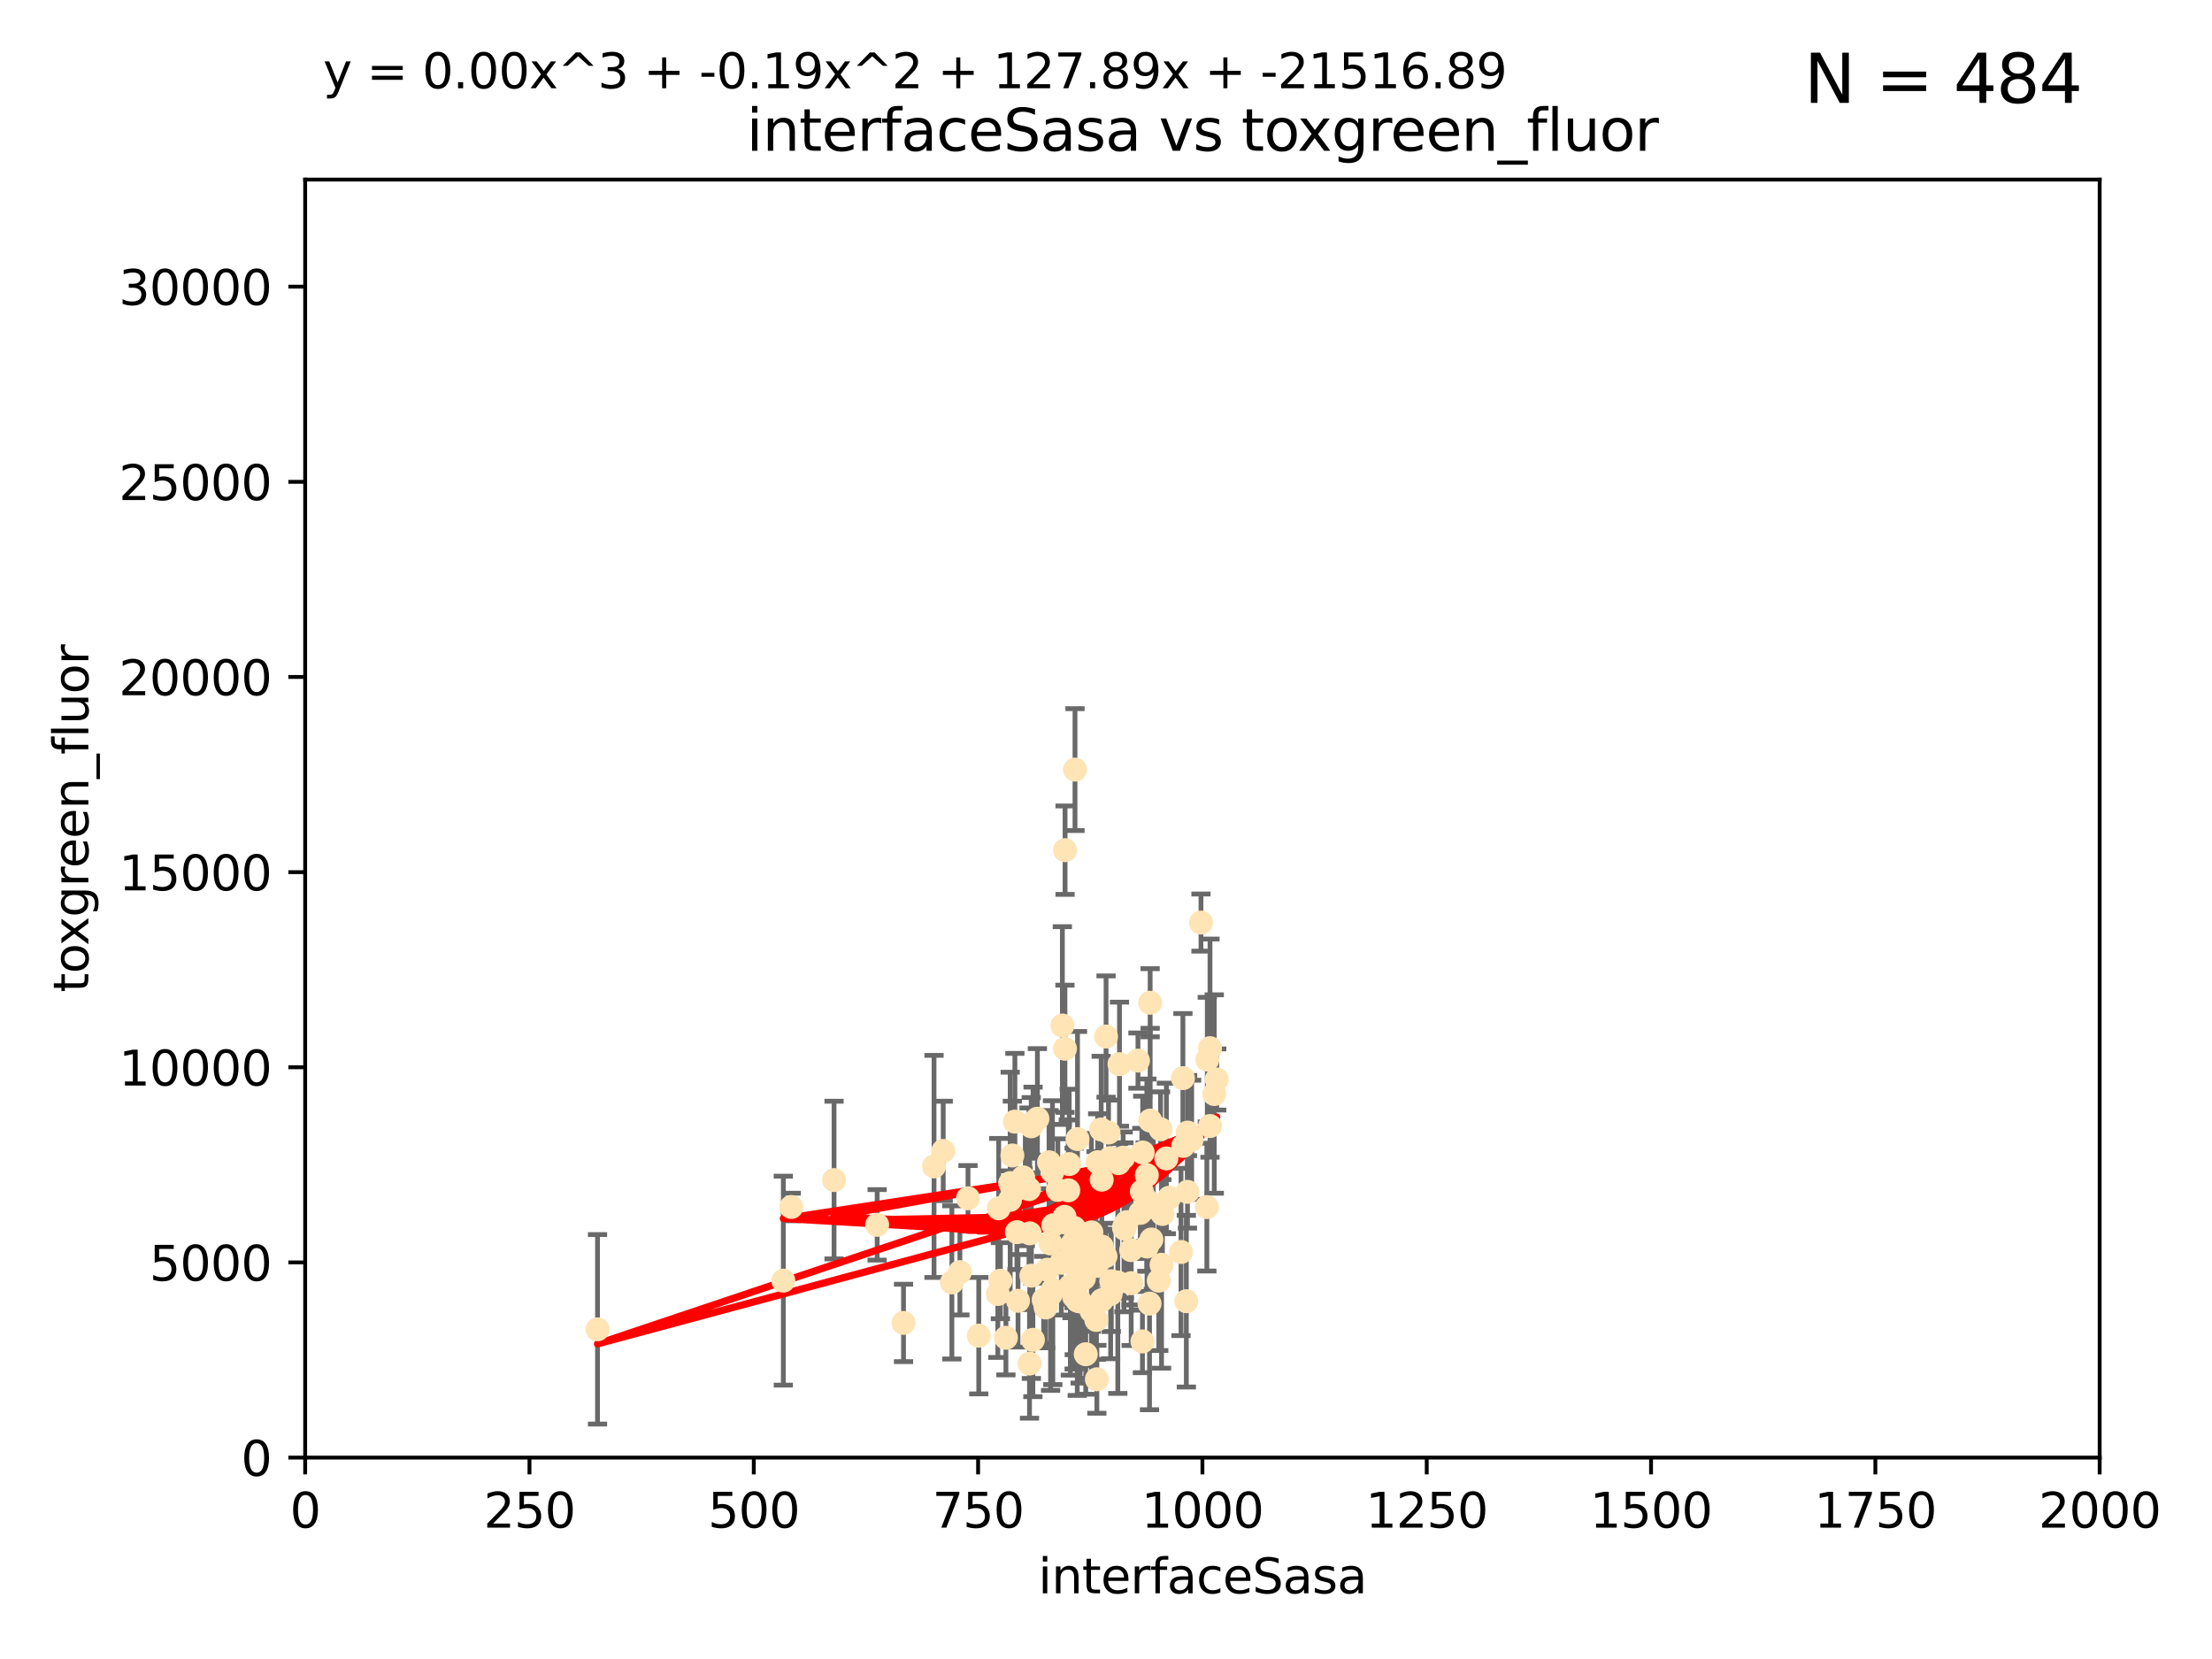 <?xml version="1.0" encoding="utf-8" standalone="no"?>
<!DOCTYPE svg PUBLIC "-//W3C//DTD SVG 1.1//EN"
  "http://www.w3.org/Graphics/SVG/1.1/DTD/svg11.dtd">
<svg xmlns:xlink="http://www.w3.org/1999/xlink" width="460.8pt" height="345.6pt" viewBox="0 0 460.8 345.6" xmlns="http://www.w3.org/2000/svg" version="1.1">
 <defs>
  <style type="text/css">*{stroke-linejoin: round; stroke-linecap: butt}</style>
 </defs>
 <g id="figure_1">
  <g id="patch_1">
   <path d="M 0 345.6 
L 460.8 345.6 
L 460.8 0 
L 0 0 
z
" style="fill: #ffffff"/>
  </g>
  <g id="axes_1">
   <g id="patch_2">
    <path d="M 63.571 303.64 
L 437.4 303.64 
L 437.4 37.411 
L 63.571 37.411 
z
" style="fill: #ffffff"/>
   </g>
   <g id="PathCollection_1">
    <defs>
     <path id="mf801f1fc2b" d="M 0 1.118 
C 0.297 1.118 0.581 1 0.791 0.791 
C 1 0.581 1.118 0.297 1.118 0 
C 1.118 -0.297 1 -0.581 0.791 -0.791 
C 0.581 -1 0.297 -1.118 0 -1.118 
C -0.297 -1.118 -0.581 -1 -0.791 -0.791 
C -1 -0.581 -1.118 -0.297 -1.118 0 
C -1.118 0.297 -1 0.581 -0.791 0.791 
C -0.581 1 -0.297 1.118 0 1.118 
z
" style="stroke: #ffe4b5"/>
    </defs>
    <g clip-path="url(#p0230dfac78)">
     <use xlink:href="#mf801f1fc2b" x="225.019" y="271.116" style="fill: #ffe4b5; stroke: #ffe4b5"/>
     <use xlink:href="#mf801f1fc2b" x="253.473" y="224.873" style="fill: #ffe4b5; stroke: #ffe4b5"/>
     <use xlink:href="#mf801f1fc2b" x="252.951" y="227.903" style="fill: #ffe4b5; stroke: #ffe4b5"/>
     <use xlink:href="#mf801f1fc2b" x="224.473" y="270.979" style="fill: #ffe4b5; stroke: #ffe4b5"/>
     <use xlink:href="#mf801f1fc2b" x="228.667" y="242.108" style="fill: #ffe4b5; stroke: #ffe4b5"/>
     <use xlink:href="#mf801f1fc2b" x="234.146" y="255.665" style="fill: #ffe4b5; stroke: #ffe4b5"/>
     <use xlink:href="#mf801f1fc2b" x="241.972" y="263.475" style="fill: #ffe4b5; stroke: #ffe4b5"/>
     <use xlink:href="#mf801f1fc2b" x="247.374" y="248.287" style="fill: #ffe4b5; stroke: #ffe4b5"/>
     <use xlink:href="#mf801f1fc2b" x="224.409" y="270.374" style="fill: #ffe4b5; stroke: #ffe4b5"/>
     <use xlink:href="#mf801f1fc2b" x="239.467" y="271.564" style="fill: #ffe4b5; stroke: #ffe4b5"/>
     <use xlink:href="#mf801f1fc2b" x="238.555" y="249.717" style="fill: #ffe4b5; stroke: #ffe4b5"/>
     <use xlink:href="#mf801f1fc2b" x="239.596" y="208.892" style="fill: #ffe4b5; stroke: #ffe4b5"/>
     <use xlink:href="#mf801f1fc2b" x="223.46" y="259.05" style="fill: #ffe4b5; stroke: #ffe4b5"/>
     <use xlink:href="#mf801f1fc2b" x="250.185" y="192.19" style="fill: #ffe4b5; stroke: #ffe4b5"/>
     <use xlink:href="#mf801f1fc2b" x="231.501" y="266.898" style="fill: #ffe4b5; stroke: #ffe4b5"/>
     <use xlink:href="#mf801f1fc2b" x="234.232" y="255.946" style="fill: #ffe4b5; stroke: #ffe4b5"/>
     <use xlink:href="#mf801f1fc2b" x="240.248" y="250.965" style="fill: #ffe4b5; stroke: #ffe4b5"/>
     <use xlink:href="#mf801f1fc2b" x="224.476" y="264.276" style="fill: #ffe4b5; stroke: #ffe4b5"/>
     <use xlink:href="#mf801f1fc2b" x="214.465" y="284.056" style="fill: #ffe4b5; stroke: #ffe4b5"/>
     <use xlink:href="#mf801f1fc2b" x="223.329" y="260.658" style="fill: #ffe4b5; stroke: #ffe4b5"/>
     <use xlink:href="#mf801f1fc2b" x="223.762" y="270.141" style="fill: #ffe4b5; stroke: #ffe4b5"/>
     <use xlink:href="#mf801f1fc2b" x="238.048" y="240.092" style="fill: #ffe4b5; stroke: #ffe4b5"/>
     <use xlink:href="#mf801f1fc2b" x="233.018" y="242.304" style="fill: #ffe4b5; stroke: #ffe4b5"/>
     <use xlink:href="#mf801f1fc2b" x="251.411" y="251.458" style="fill: #ffe4b5; stroke: #ffe4b5"/>
     <use xlink:href="#mf801f1fc2b" x="209.55" y="278.683" style="fill: #ffe4b5; stroke: #ffe4b5"/>
     <use xlink:href="#mf801f1fc2b" x="221.873" y="177.105" style="fill: #ffe4b5; stroke: #ffe4b5"/>
     <use xlink:href="#mf801f1fc2b" x="220.37" y="247.882" style="fill: #ffe4b5; stroke: #ffe4b5"/>
     <use xlink:href="#mf801f1fc2b" x="242.979" y="241.324" style="fill: #ffe4b5; stroke: #ffe4b5"/>
     <use xlink:href="#mf801f1fc2b" x="212.073" y="270.983" style="fill: #ffe4b5; stroke: #ffe4b5"/>
     <use xlink:href="#mf801f1fc2b" x="199.961" y="265" style="fill: #ffe4b5; stroke: #ffe4b5"/>
     <use xlink:href="#mf801f1fc2b" x="252.078" y="234.566" style="fill: #ffe4b5; stroke: #ffe4b5"/>
     <use xlink:href="#mf801f1fc2b" x="218.183" y="264.509" style="fill: #ffe4b5; stroke: #ffe4b5"/>
     <use xlink:href="#mf801f1fc2b" x="229.533" y="270.856" style="fill: #ffe4b5; stroke: #ffe4b5"/>
     <use xlink:href="#mf801f1fc2b" x="237.861" y="248.198" style="fill: #ffe4b5; stroke: #ffe4b5"/>
     <use xlink:href="#mf801f1fc2b" x="224.465" y="237.288" style="fill: #ffe4b5; stroke: #ffe4b5"/>
     <use xlink:href="#mf801f1fc2b" x="218.533" y="242.122" style="fill: #ffe4b5; stroke: #ffe4b5"/>
     <use xlink:href="#mf801f1fc2b" x="201.651" y="249.626" style="fill: #ffe4b5; stroke: #ffe4b5"/>
     <use xlink:href="#mf801f1fc2b" x="214.516" y="256.929" style="fill: #ffe4b5; stroke: #ffe4b5"/>
     <use xlink:href="#mf801f1fc2b" x="226.181" y="282.111" style="fill: #ffe4b5; stroke: #ffe4b5"/>
     <use xlink:href="#mf801f1fc2b" x="211.421" y="233.656" style="fill: #ffe4b5; stroke: #ffe4b5"/>
     <use xlink:href="#mf801f1fc2b" x="221.312" y="213.637" style="fill: #ffe4b5; stroke: #ffe4b5"/>
     <use xlink:href="#mf801f1fc2b" x="246.482" y="238.722" style="fill: #ffe4b5; stroke: #ffe4b5"/>
     <use xlink:href="#mf801f1fc2b" x="216.11" y="233.042" style="fill: #ffe4b5; stroke: #ffe4b5"/>
     <use xlink:href="#mf801f1fc2b" x="237.058" y="220.942" style="fill: #ffe4b5; stroke: #ffe4b5"/>
     <use xlink:href="#mf801f1fc2b" x="218.858" y="269.678" style="fill: #ffe4b5; stroke: #ffe4b5"/>
     <use xlink:href="#mf801f1fc2b" x="214.852" y="265.742" style="fill: #ffe4b5; stroke: #ffe4b5"/>
     <use xlink:href="#mf801f1fc2b" x="231.364" y="269.55" style="fill: #ffe4b5; stroke: #ffe4b5"/>
     <use xlink:href="#mf801f1fc2b" x="221.764" y="253.48" style="fill: #ffe4b5; stroke: #ffe4b5"/>
     <use xlink:href="#mf801f1fc2b" x="227.662" y="261.588" style="fill: #ffe4b5; stroke: #ffe4b5"/>
     <use xlink:href="#mf801f1fc2b" x="238.682" y="251.692" style="fill: #ffe4b5; stroke: #ffe4b5"/>
     <use xlink:href="#mf801f1fc2b" x="247.402" y="235.937" style="fill: #ffe4b5; stroke: #ffe4b5"/>
     <use xlink:href="#mf801f1fc2b" x="198.294" y="267.149" style="fill: #ffe4b5; stroke: #ffe4b5"/>
     <use xlink:href="#mf801f1fc2b" x="229.523" y="259.682" style="fill: #ffe4b5; stroke: #ffe4b5"/>
     <use xlink:href="#mf801f1fc2b" x="231.261" y="241.25" style="fill: #ffe4b5; stroke: #ffe4b5"/>
     <use xlink:href="#mf801f1fc2b" x="246.422" y="224.589" style="fill: #ffe4b5; stroke: #ffe4b5"/>
     <use xlink:href="#mf801f1fc2b" x="208.396" y="266.797" style="fill: #ffe4b5; stroke: #ffe4b5"/>
     <use xlink:href="#mf801f1fc2b" x="235.632" y="260.418" style="fill: #ffe4b5; stroke: #ffe4b5"/>
     <use xlink:href="#mf801f1fc2b" x="252.065" y="218.347" style="fill: #ffe4b5; stroke: #ffe4b5"/>
     <use xlink:href="#mf801f1fc2b" x="251.502" y="220.737" style="fill: #ffe4b5; stroke: #ffe4b5"/>
     <use xlink:href="#mf801f1fc2b" x="217.82" y="272.377" style="fill: #ffe4b5; stroke: #ffe4b5"/>
     <use xlink:href="#mf801f1fc2b" x="218.847" y="259.033" style="fill: #ffe4b5; stroke: #ffe4b5"/>
     <use xlink:href="#mf801f1fc2b" x="230.291" y="261.706" style="fill: #ffe4b5; stroke: #ffe4b5"/>
     <use xlink:href="#mf801f1fc2b" x="203.892" y="278.241" style="fill: #ffe4b5; stroke: #ffe4b5"/>
     <use xlink:href="#mf801f1fc2b" x="214.824" y="234.629" style="fill: #ffe4b5; stroke: #ffe4b5"/>
     <use xlink:href="#mf801f1fc2b" x="210.895" y="240.7" style="fill: #ffe4b5; stroke: #ffe4b5"/>
     <use xlink:href="#mf801f1fc2b" x="237.994" y="279.44" style="fill: #ffe4b5; stroke: #ffe4b5"/>
     <use xlink:href="#mf801f1fc2b" x="229.394" y="235.291" style="fill: #ffe4b5; stroke: #ffe4b5"/>
     <use xlink:href="#mf801f1fc2b" x="247.136" y="271.062" style="fill: #ffe4b5; stroke: #ffe4b5"/>
     <use xlink:href="#mf801f1fc2b" x="173.746" y="245.827" style="fill: #ffe4b5; stroke: #ffe4b5"/>
     <use xlink:href="#mf801f1fc2b" x="219.247" y="244.086" style="fill: #ffe4b5; stroke: #ffe4b5"/>
     <use xlink:href="#mf801f1fc2b" x="241.762" y="235.236" style="fill: #ffe4b5; stroke: #ffe4b5"/>
     <use xlink:href="#mf801f1fc2b" x="222.972" y="267.889" style="fill: #ffe4b5; stroke: #ffe4b5"/>
     <use xlink:href="#mf801f1fc2b" x="234.716" y="254.593" style="fill: #ffe4b5; stroke: #ffe4b5"/>
     <use xlink:href="#mf801f1fc2b" x="217.413" y="270.783" style="fill: #ffe4b5; stroke: #ffe4b5"/>
     <use xlink:href="#mf801f1fc2b" x="219.318" y="268.699" style="fill: #ffe4b5; stroke: #ffe4b5"/>
     <use xlink:href="#mf801f1fc2b" x="230.413" y="215.932" style="fill: #ffe4b5; stroke: #ffe4b5"/>
     <use xlink:href="#mf801f1fc2b" x="214.363" y="247.719" style="fill: #ffe4b5; stroke: #ffe4b5"/>
     <use xlink:href="#mf801f1fc2b" x="210.441" y="246.46" style="fill: #ffe4b5; stroke: #ffe4b5"/>
     <use xlink:href="#mf801f1fc2b" x="241.39" y="266.787" style="fill: #ffe4b5; stroke: #ffe4b5"/>
     <use xlink:href="#mf801f1fc2b" x="248.245" y="237.434" style="fill: #ffe4b5; stroke: #ffe4b5"/>
     <use xlink:href="#mf801f1fc2b" x="221.086" y="263.058" style="fill: #ffe4b5; stroke: #ffe4b5"/>
     <use xlink:href="#mf801f1fc2b" x="215.17" y="279.114" style="fill: #ffe4b5; stroke: #ffe4b5"/>
     <use xlink:href="#mf801f1fc2b" x="223.944" y="160.326" style="fill: #ffe4b5; stroke: #ffe4b5"/>
     <use xlink:href="#mf801f1fc2b" x="225.673" y="260.652" style="fill: #ffe4b5; stroke: #ffe4b5"/>
     <use xlink:href="#mf801f1fc2b" x="230.927" y="235.923" style="fill: #ffe4b5; stroke: #ffe4b5"/>
     <use xlink:href="#mf801f1fc2b" x="211.839" y="256.674" style="fill: #ffe4b5; stroke: #ffe4b5"/>
     <use xlink:href="#mf801f1fc2b" x="242.155" y="252.889" style="fill: #ffe4b5; stroke: #ffe4b5"/>
     <use xlink:href="#mf801f1fc2b" x="228.325" y="263.699" style="fill: #ffe4b5; stroke: #ffe4b5"/>
     <use xlink:href="#mf801f1fc2b" x="223.792" y="267.488" style="fill: #ffe4b5; stroke: #ffe4b5"/>
     <use xlink:href="#mf801f1fc2b" x="229.508" y="245.751" style="fill: #ffe4b5; stroke: #ffe4b5"/>
     <use xlink:href="#mf801f1fc2b" x="213.136" y="245.259" style="fill: #ffe4b5; stroke: #ffe4b5"/>
     <use xlink:href="#mf801f1fc2b" x="225.805" y="266.286" style="fill: #ffe4b5; stroke: #ffe4b5"/>
     <use xlink:href="#mf801f1fc2b" x="188.221" y="275.586" style="fill: #ffe4b5; stroke: #ffe4b5"/>
     <use xlink:href="#mf801f1fc2b" x="221.848" y="218.473" style="fill: #ffe4b5; stroke: #ffe4b5"/>
     <use xlink:href="#mf801f1fc2b" x="233.207" y="221.686" style="fill: #ffe4b5; stroke: #ffe4b5"/>
     <use xlink:href="#mf801f1fc2b" x="219.415" y="255.236" style="fill: #ffe4b5; stroke: #ffe4b5"/>
     <use xlink:href="#mf801f1fc2b" x="238.906" y="244.806" style="fill: #ffe4b5; stroke: #ffe4b5"/>
     <use xlink:href="#mf801f1fc2b" x="243.585" y="249.5" style="fill: #ffe4b5; stroke: #ffe4b5"/>
     <use xlink:href="#mf801f1fc2b" x="227.377" y="273.091" style="fill: #ffe4b5; stroke: #ffe4b5"/>
     <use xlink:href="#mf801f1fc2b" x="210.406" y="249.961" style="fill: #ffe4b5; stroke: #ffe4b5"/>
     <use xlink:href="#mf801f1fc2b" x="222.733" y="242.497" style="fill: #ffe4b5; stroke: #ffe4b5"/>
     <use xlink:href="#mf801f1fc2b" x="237.544" y="252.667" style="fill: #ffe4b5; stroke: #ffe4b5"/>
     <use xlink:href="#mf801f1fc2b" x="213.589" y="246.894" style="fill: #ffe4b5; stroke: #ffe4b5"/>
     <use xlink:href="#mf801f1fc2b" x="228.499" y="287.329" style="fill: #ffe4b5; stroke: #ffe4b5"/>
     <use xlink:href="#mf801f1fc2b" x="238.946" y="259.678" style="fill: #ffe4b5; stroke: #ffe4b5"/>
     <use xlink:href="#mf801f1fc2b" x="232.86" y="267.171" style="fill: #ffe4b5; stroke: #ffe4b5"/>
     <use xlink:href="#mf801f1fc2b" x="223.762" y="255.797" style="fill: #ffe4b5; stroke: #ffe4b5"/>
     <use xlink:href="#mf801f1fc2b" x="194.576" y="242.982" style="fill: #ffe4b5; stroke: #ffe4b5"/>
     <use xlink:href="#mf801f1fc2b" x="235.645" y="267.31" style="fill: #ffe4b5; stroke: #ffe4b5"/>
     <use xlink:href="#mf801f1fc2b" x="221.968" y="254.675" style="fill: #ffe4b5; stroke: #ffe4b5"/>
     <use xlink:href="#mf801f1fc2b" x="182.727" y="255.156" style="fill: #ffe4b5; stroke: #ffe4b5"/>
     <use xlink:href="#mf801f1fc2b" x="228.389" y="274.972" style="fill: #ffe4b5; stroke: #ffe4b5"/>
     <use xlink:href="#mf801f1fc2b" x="227.355" y="256.728" style="fill: #ffe4b5; stroke: #ffe4b5"/>
     <use xlink:href="#mf801f1fc2b" x="208.05" y="251.714" style="fill: #ffe4b5; stroke: #ffe4b5"/>
     <use xlink:href="#mf801f1fc2b" x="164.838" y="251.436" style="fill: #ffe4b5; stroke: #ffe4b5"/>
     <use xlink:href="#mf801f1fc2b" x="246.028" y="260.809" style="fill: #ffe4b5; stroke: #ffe4b5"/>
     <use xlink:href="#mf801f1fc2b" x="239.856" y="258.209" style="fill: #ffe4b5; stroke: #ffe4b5"/>
     <use xlink:href="#mf801f1fc2b" x="215.204" y="233.873" style="fill: #ffe4b5; stroke: #ffe4b5"/>
     <use xlink:href="#mf801f1fc2b" x="239.6" y="233.435" style="fill: #ffe4b5; stroke: #ffe4b5"/>
     <use xlink:href="#mf801f1fc2b" x="207.867" y="269.562" style="fill: #ffe4b5; stroke: #ffe4b5"/>
     <use xlink:href="#mf801f1fc2b" x="242.037" y="251.244" style="fill: #ffe4b5; stroke: #ffe4b5"/>
     <use xlink:href="#mf801f1fc2b" x="233.972" y="241.164" style="fill: #ffe4b5; stroke: #ffe4b5"/>
     <use xlink:href="#mf801f1fc2b" x="124.475" y="276.921" style="fill: #ffe4b5; stroke: #ffe4b5"/>
     <use xlink:href="#mf801f1fc2b" x="196.49" y="239.761" style="fill: #ffe4b5; stroke: #ffe4b5"/>
     <use xlink:href="#mf801f1fc2b" x="163.182" y="266.779" style="fill: #ffe4b5; stroke: #ffe4b5"/>
     <use xlink:href="#mf801f1fc2b" x="222.546" y="247.97" style="fill: #ffe4b5; stroke: #ffe4b5"/>
    </g>
   </g>
   <g id="matplotlib.axis_1">
    <g id="xtick_1">
     <g id="line2d_1">
      <defs>
       <path id="m84135f9490" d="M 0 0 
L 0 3.5 
" style="stroke: #000000; stroke-width: 0.8"/>
      </defs>
      <g>
       <use xlink:href="#m84135f9490" x="63.571" y="303.64" style="stroke: #000000; stroke-width: 0.8"/>
      </g>
     </g>
     <g id="text_1">
      <!-- 0 -->
      <g transform="translate(60.39 318.238)scale(0.1 -0.1)">
       <defs>
        <path id="DejaVuSans-30" d="M 2034 4250 
Q 1547 4250 1301 3770 
Q 1056 3291 1056 2328 
Q 1056 1369 1301 889 
Q 1547 409 2034 409 
Q 2525 409 2770 889 
Q 3016 1369 3016 2328 
Q 3016 3291 2770 3770 
Q 2525 4250 2034 4250 
z
M 2034 4750 
Q 2819 4750 3233 4129 
Q 3647 3509 3647 2328 
Q 3647 1150 3233 529 
Q 2819 -91 2034 -91 
Q 1250 -91 836 529 
Q 422 1150 422 2328 
Q 422 3509 836 4129 
Q 1250 4750 2034 4750 
z
" transform="scale(0.016)"/>
       </defs>
       <use xlink:href="#DejaVuSans-30"/>
      </g>
     </g>
    </g>
    <g id="xtick_2">
     <g id="line2d_2">
      <g>
       <use xlink:href="#m84135f9490" x="110.3" y="303.64" style="stroke: #000000; stroke-width: 0.8"/>
      </g>
     </g>
     <g id="text_2">
      <!-- 250 -->
      <g transform="translate(100.756 318.238)scale(0.1 -0.1)">
       <defs>
        <path id="DejaVuSans-32" d="M 1228 531 
L 3431 531 
L 3431 0 
L 469 0 
L 469 531 
Q 828 903 1448 1529 
Q 2069 2156 2228 2338 
Q 2531 2678 2651 2914 
Q 2772 3150 2772 3378 
Q 2772 3750 2511 3984 
Q 2250 4219 1831 4219 
Q 1534 4219 1204 4116 
Q 875 4013 500 3803 
L 500 4441 
Q 881 4594 1212 4672 
Q 1544 4750 1819 4750 
Q 2544 4750 2975 4387 
Q 3406 4025 3406 3419 
Q 3406 3131 3298 2873 
Q 3191 2616 2906 2266 
Q 2828 2175 2409 1742 
Q 1991 1309 1228 531 
z
" transform="scale(0.016)"/>
        <path id="DejaVuSans-35" d="M 691 4666 
L 3169 4666 
L 3169 4134 
L 1269 4134 
L 1269 2991 
Q 1406 3038 1543 3061 
Q 1681 3084 1819 3084 
Q 2600 3084 3056 2656 
Q 3513 2228 3513 1497 
Q 3513 744 3044 326 
Q 2575 -91 1722 -91 
Q 1428 -91 1123 -41 
Q 819 9 494 109 
L 494 744 
Q 775 591 1075 516 
Q 1375 441 1709 441 
Q 2250 441 2565 725 
Q 2881 1009 2881 1497 
Q 2881 1984 2565 2268 
Q 2250 2553 1709 2553 
Q 1456 2553 1204 2497 
Q 953 2441 691 2322 
L 691 4666 
z
" transform="scale(0.016)"/>
       </defs>
       <use xlink:href="#DejaVuSans-32"/>
       <use xlink:href="#DejaVuSans-35" x="63.623"/>
       <use xlink:href="#DejaVuSans-30" x="127.246"/>
      </g>
     </g>
    </g>
    <g id="xtick_3">
     <g id="line2d_3">
      <g>
       <use xlink:href="#m84135f9490" x="157.028" y="303.64" style="stroke: #000000; stroke-width: 0.8"/>
      </g>
     </g>
     <g id="text_3">
      <!-- 500 -->
      <g transform="translate(147.485 318.238)scale(0.1 -0.1)">
       <use xlink:href="#DejaVuSans-35"/>
       <use xlink:href="#DejaVuSans-30" x="63.623"/>
       <use xlink:href="#DejaVuSans-30" x="127.246"/>
      </g>
     </g>
    </g>
    <g id="xtick_4">
     <g id="line2d_4">
      <g>
       <use xlink:href="#m84135f9490" x="203.757" y="303.64" style="stroke: #000000; stroke-width: 0.8"/>
      </g>
     </g>
     <g id="text_4">
      <!-- 750 -->
      <g transform="translate(194.213 318.238)scale(0.1 -0.1)">
       <defs>
        <path id="DejaVuSans-37" d="M 525 4666 
L 3525 4666 
L 3525 4397 
L 1831 0 
L 1172 0 
L 2766 4134 
L 525 4134 
L 525 4666 
z
" transform="scale(0.016)"/>
       </defs>
       <use xlink:href="#DejaVuSans-37"/>
       <use xlink:href="#DejaVuSans-35" x="63.623"/>
       <use xlink:href="#DejaVuSans-30" x="127.246"/>
      </g>
     </g>
    </g>
    <g id="xtick_5">
     <g id="line2d_5">
      <g>
       <use xlink:href="#m84135f9490" x="250.486" y="303.64" style="stroke: #000000; stroke-width: 0.8"/>
      </g>
     </g>
     <g id="text_5">
      <!-- 1000 -->
      <g transform="translate(237.761 318.238)scale(0.1 -0.1)">
       <defs>
        <path id="DejaVuSans-31" d="M 794 531 
L 1825 531 
L 1825 4091 
L 703 3866 
L 703 4441 
L 1819 4666 
L 2450 4666 
L 2450 531 
L 3481 531 
L 3481 0 
L 794 0 
L 794 531 
z
" transform="scale(0.016)"/>
       </defs>
       <use xlink:href="#DejaVuSans-31"/>
       <use xlink:href="#DejaVuSans-30" x="63.623"/>
       <use xlink:href="#DejaVuSans-30" x="127.246"/>
       <use xlink:href="#DejaVuSans-30" x="190.869"/>
      </g>
     </g>
    </g>
    <g id="xtick_6">
     <g id="line2d_6">
      <g>
       <use xlink:href="#m84135f9490" x="297.214" y="303.64" style="stroke: #000000; stroke-width: 0.8"/>
      </g>
     </g>
     <g id="text_6">
      <!-- 1250 -->
      <g transform="translate(284.489 318.238)scale(0.1 -0.1)">
       <use xlink:href="#DejaVuSans-31"/>
       <use xlink:href="#DejaVuSans-32" x="63.623"/>
       <use xlink:href="#DejaVuSans-35" x="127.246"/>
       <use xlink:href="#DejaVuSans-30" x="190.869"/>
      </g>
     </g>
    </g>
    <g id="xtick_7">
     <g id="line2d_7">
      <g>
       <use xlink:href="#m84135f9490" x="343.943" y="303.64" style="stroke: #000000; stroke-width: 0.8"/>
      </g>
     </g>
     <g id="text_7">
      <!-- 1500 -->
      <g transform="translate(331.218 318.238)scale(0.1 -0.1)">
       <use xlink:href="#DejaVuSans-31"/>
       <use xlink:href="#DejaVuSans-35" x="63.623"/>
       <use xlink:href="#DejaVuSans-30" x="127.246"/>
       <use xlink:href="#DejaVuSans-30" x="190.869"/>
      </g>
     </g>
    </g>
    <g id="xtick_8">
     <g id="line2d_8">
      <g>
       <use xlink:href="#m84135f9490" x="390.671" y="303.64" style="stroke: #000000; stroke-width: 0.8"/>
      </g>
     </g>
     <g id="text_8">
      <!-- 1750 -->
      <g transform="translate(377.946 318.238)scale(0.1 -0.1)">
       <use xlink:href="#DejaVuSans-31"/>
       <use xlink:href="#DejaVuSans-37" x="63.623"/>
       <use xlink:href="#DejaVuSans-35" x="127.246"/>
       <use xlink:href="#DejaVuSans-30" x="190.869"/>
      </g>
     </g>
    </g>
    <g id="xtick_9">
     <g id="line2d_9">
      <g>
       <use xlink:href="#m84135f9490" x="437.4" y="303.64" style="stroke: #000000; stroke-width: 0.8"/>
      </g>
     </g>
     <g id="text_9">
      <!-- 2000 -->
      <g transform="translate(424.675 318.238)scale(0.1 -0.1)">
       <use xlink:href="#DejaVuSans-32"/>
       <use xlink:href="#DejaVuSans-30" x="63.623"/>
       <use xlink:href="#DejaVuSans-30" x="127.246"/>
       <use xlink:href="#DejaVuSans-30" x="190.869"/>
      </g>
     </g>
    </g>
    <g id="text_10">
     <!-- interfaceSasa -->
     <g transform="translate(216.279 331.917)scale(0.1 -0.1)">
      <defs>
       <path id="DejaVuSans-69" d="M 603 3500 
L 1178 3500 
L 1178 0 
L 603 0 
L 603 3500 
z
M 603 4863 
L 1178 4863 
L 1178 4134 
L 603 4134 
L 603 4863 
z
" transform="scale(0.016)"/>
       <path id="DejaVuSans-6e" d="M 3513 2113 
L 3513 0 
L 2938 0 
L 2938 2094 
Q 2938 2591 2744 2837 
Q 2550 3084 2163 3084 
Q 1697 3084 1428 2787 
Q 1159 2491 1159 1978 
L 1159 0 
L 581 0 
L 581 3500 
L 1159 3500 
L 1159 2956 
Q 1366 3272 1645 3428 
Q 1925 3584 2291 3584 
Q 2894 3584 3203 3211 
Q 3513 2838 3513 2113 
z
" transform="scale(0.016)"/>
       <path id="DejaVuSans-74" d="M 1172 4494 
L 1172 3500 
L 2356 3500 
L 2356 3053 
L 1172 3053 
L 1172 1153 
Q 1172 725 1289 603 
Q 1406 481 1766 481 
L 2356 481 
L 2356 0 
L 1766 0 
Q 1100 0 847 248 
Q 594 497 594 1153 
L 594 3053 
L 172 3053 
L 172 3500 
L 594 3500 
L 594 4494 
L 1172 4494 
z
" transform="scale(0.016)"/>
       <path id="DejaVuSans-65" d="M 3597 1894 
L 3597 1613 
L 953 1613 
Q 991 1019 1311 708 
Q 1631 397 2203 397 
Q 2534 397 2845 478 
Q 3156 559 3463 722 
L 3463 178 
Q 3153 47 2828 -22 
Q 2503 -91 2169 -91 
Q 1331 -91 842 396 
Q 353 884 353 1716 
Q 353 2575 817 3079 
Q 1281 3584 2069 3584 
Q 2775 3584 3186 3129 
Q 3597 2675 3597 1894 
z
M 3022 2063 
Q 3016 2534 2758 2815 
Q 2500 3097 2075 3097 
Q 1594 3097 1305 2825 
Q 1016 2553 972 2059 
L 3022 2063 
z
" transform="scale(0.016)"/>
       <path id="DejaVuSans-72" d="M 2631 2963 
Q 2534 3019 2420 3045 
Q 2306 3072 2169 3072 
Q 1681 3072 1420 2755 
Q 1159 2438 1159 1844 
L 1159 0 
L 581 0 
L 581 3500 
L 1159 3500 
L 1159 2956 
Q 1341 3275 1631 3429 
Q 1922 3584 2338 3584 
Q 2397 3584 2469 3576 
Q 2541 3569 2628 3553 
L 2631 2963 
z
" transform="scale(0.016)"/>
       <path id="DejaVuSans-66" d="M 2375 4863 
L 2375 4384 
L 1825 4384 
Q 1516 4384 1395 4259 
Q 1275 4134 1275 3809 
L 1275 3500 
L 2222 3500 
L 2222 3053 
L 1275 3053 
L 1275 0 
L 697 0 
L 697 3053 
L 147 3053 
L 147 3500 
L 697 3500 
L 697 3744 
Q 697 4328 969 4595 
Q 1241 4863 1831 4863 
L 2375 4863 
z
" transform="scale(0.016)"/>
       <path id="DejaVuSans-61" d="M 2194 1759 
Q 1497 1759 1228 1600 
Q 959 1441 959 1056 
Q 959 750 1161 570 
Q 1363 391 1709 391 
Q 2188 391 2477 730 
Q 2766 1069 2766 1631 
L 2766 1759 
L 2194 1759 
z
M 3341 1997 
L 3341 0 
L 2766 0 
L 2766 531 
Q 2569 213 2275 61 
Q 1981 -91 1556 -91 
Q 1019 -91 701 211 
Q 384 513 384 1019 
Q 384 1609 779 1909 
Q 1175 2209 1959 2209 
L 2766 2209 
L 2766 2266 
Q 2766 2663 2505 2880 
Q 2244 3097 1772 3097 
Q 1472 3097 1187 3025 
Q 903 2953 641 2809 
L 641 3341 
Q 956 3463 1253 3523 
Q 1550 3584 1831 3584 
Q 2591 3584 2966 3190 
Q 3341 2797 3341 1997 
z
" transform="scale(0.016)"/>
       <path id="DejaVuSans-63" d="M 3122 3366 
L 3122 2828 
Q 2878 2963 2633 3030 
Q 2388 3097 2138 3097 
Q 1578 3097 1268 2742 
Q 959 2388 959 1747 
Q 959 1106 1268 751 
Q 1578 397 2138 397 
Q 2388 397 2633 464 
Q 2878 531 3122 666 
L 3122 134 
Q 2881 22 2623 -34 
Q 2366 -91 2075 -91 
Q 1284 -91 818 406 
Q 353 903 353 1747 
Q 353 2603 823 3093 
Q 1294 3584 2113 3584 
Q 2378 3584 2631 3529 
Q 2884 3475 3122 3366 
z
" transform="scale(0.016)"/>
       <path id="DejaVuSans-53" d="M 3425 4513 
L 3425 3897 
Q 3066 4069 2747 4153 
Q 2428 4238 2131 4238 
Q 1616 4238 1336 4038 
Q 1056 3838 1056 3469 
Q 1056 3159 1242 3001 
Q 1428 2844 1947 2747 
L 2328 2669 
Q 3034 2534 3370 2195 
Q 3706 1856 3706 1288 
Q 3706 609 3251 259 
Q 2797 -91 1919 -91 
Q 1588 -91 1214 -16 
Q 841 59 441 206 
L 441 856 
Q 825 641 1194 531 
Q 1563 422 1919 422 
Q 2459 422 2753 634 
Q 3047 847 3047 1241 
Q 3047 1584 2836 1778 
Q 2625 1972 2144 2069 
L 1759 2144 
Q 1053 2284 737 2584 
Q 422 2884 422 3419 
Q 422 4038 858 4394 
Q 1294 4750 2059 4750 
Q 2388 4750 2728 4690 
Q 3069 4631 3425 4513 
z
" transform="scale(0.016)"/>
       <path id="DejaVuSans-73" d="M 2834 3397 
L 2834 2853 
Q 2591 2978 2328 3040 
Q 2066 3103 1784 3103 
Q 1356 3103 1142 2972 
Q 928 2841 928 2578 
Q 928 2378 1081 2264 
Q 1234 2150 1697 2047 
L 1894 2003 
Q 2506 1872 2764 1633 
Q 3022 1394 3022 966 
Q 3022 478 2636 193 
Q 2250 -91 1575 -91 
Q 1294 -91 989 -36 
Q 684 19 347 128 
L 347 722 
Q 666 556 975 473 
Q 1284 391 1588 391 
Q 1994 391 2212 530 
Q 2431 669 2431 922 
Q 2431 1156 2273 1281 
Q 2116 1406 1581 1522 
L 1381 1569 
Q 847 1681 609 1914 
Q 372 2147 372 2553 
Q 372 3047 722 3315 
Q 1072 3584 1716 3584 
Q 2034 3584 2315 3537 
Q 2597 3491 2834 3397 
z
" transform="scale(0.016)"/>
      </defs>
      <use xlink:href="#DejaVuSans-69"/>
      <use xlink:href="#DejaVuSans-6e" x="27.783"/>
      <use xlink:href="#DejaVuSans-74" x="91.162"/>
      <use xlink:href="#DejaVuSans-65" x="130.371"/>
      <use xlink:href="#DejaVuSans-72" x="191.895"/>
      <use xlink:href="#DejaVuSans-66" x="233.008"/>
      <use xlink:href="#DejaVuSans-61" x="268.213"/>
      <use xlink:href="#DejaVuSans-63" x="329.492"/>
      <use xlink:href="#DejaVuSans-65" x="384.473"/>
      <use xlink:href="#DejaVuSans-53" x="445.996"/>
      <use xlink:href="#DejaVuSans-61" x="509.473"/>
      <use xlink:href="#DejaVuSans-73" x="570.752"/>
      <use xlink:href="#DejaVuSans-61" x="622.852"/>
     </g>
    </g>
   </g>
   <g id="matplotlib.axis_2">
    <g id="ytick_1">
     <g id="line2d_10">
      <defs>
       <path id="m5134dfad42" d="M 0 0 
L -3.5 0 
" style="stroke: #000000; stroke-width: 0.8"/>
      </defs>
      <g>
       <use xlink:href="#m5134dfad42" x="63.571" y="303.64" style="stroke: #000000; stroke-width: 0.8"/>
      </g>
     </g>
     <g id="text_11">
      <!-- 0 -->
      <g transform="translate(50.209 307.439)scale(0.1 -0.1)">
       <use xlink:href="#DejaVuSans-30"/>
      </g>
     </g>
    </g>
    <g id="ytick_2">
     <g id="line2d_11">
      <g>
       <use xlink:href="#m5134dfad42" x="63.571" y="262.986" style="stroke: #000000; stroke-width: 0.8"/>
      </g>
     </g>
     <g id="text_12">
      <!-- 5000 -->
      <g transform="translate(31.121 266.786)scale(0.1 -0.1)">
       <use xlink:href="#DejaVuSans-35"/>
       <use xlink:href="#DejaVuSans-30" x="63.623"/>
       <use xlink:href="#DejaVuSans-30" x="127.246"/>
       <use xlink:href="#DejaVuSans-30" x="190.869"/>
      </g>
     </g>
    </g>
    <g id="ytick_3">
     <g id="line2d_12">
      <g>
       <use xlink:href="#m5134dfad42" x="63.571" y="222.333" style="stroke: #000000; stroke-width: 0.8"/>
      </g>
     </g>
     <g id="text_13">
      <!-- 10000 -->
      <g transform="translate(24.759 226.132)scale(0.1 -0.1)">
       <use xlink:href="#DejaVuSans-31"/>
       <use xlink:href="#DejaVuSans-30" x="63.623"/>
       <use xlink:href="#DejaVuSans-30" x="127.246"/>
       <use xlink:href="#DejaVuSans-30" x="190.869"/>
       <use xlink:href="#DejaVuSans-30" x="254.492"/>
      </g>
     </g>
    </g>
    <g id="ytick_4">
     <g id="line2d_13">
      <g>
       <use xlink:href="#m5134dfad42" x="63.571" y="181.679" style="stroke: #000000; stroke-width: 0.8"/>
      </g>
     </g>
     <g id="text_14">
      <!-- 15000 -->
      <g transform="translate(24.759 185.478)scale(0.1 -0.1)">
       <use xlink:href="#DejaVuSans-31"/>
       <use xlink:href="#DejaVuSans-35" x="63.623"/>
       <use xlink:href="#DejaVuSans-30" x="127.246"/>
       <use xlink:href="#DejaVuSans-30" x="190.869"/>
       <use xlink:href="#DejaVuSans-30" x="254.492"/>
      </g>
     </g>
    </g>
    <g id="ytick_5">
     <g id="line2d_14">
      <g>
       <use xlink:href="#m5134dfad42" x="63.571" y="141.026" style="stroke: #000000; stroke-width: 0.8"/>
      </g>
     </g>
     <g id="text_15">
      <!-- 20000 -->
      <g transform="translate(24.759 144.825)scale(0.1 -0.1)">
       <use xlink:href="#DejaVuSans-32"/>
       <use xlink:href="#DejaVuSans-30" x="63.623"/>
       <use xlink:href="#DejaVuSans-30" x="127.246"/>
       <use xlink:href="#DejaVuSans-30" x="190.869"/>
       <use xlink:href="#DejaVuSans-30" x="254.492"/>
      </g>
     </g>
    </g>
    <g id="ytick_6">
     <g id="line2d_15">
      <g>
       <use xlink:href="#m5134dfad42" x="63.571" y="100.372" style="stroke: #000000; stroke-width: 0.8"/>
      </g>
     </g>
     <g id="text_16">
      <!-- 25000 -->
      <g transform="translate(24.759 104.171)scale(0.1 -0.1)">
       <use xlink:href="#DejaVuSans-32"/>
       <use xlink:href="#DejaVuSans-35" x="63.623"/>
       <use xlink:href="#DejaVuSans-30" x="127.246"/>
       <use xlink:href="#DejaVuSans-30" x="190.869"/>
       <use xlink:href="#DejaVuSans-30" x="254.492"/>
      </g>
     </g>
    </g>
    <g id="ytick_7">
     <g id="line2d_16">
      <g>
       <use xlink:href="#m5134dfad42" x="63.571" y="59.718" style="stroke: #000000; stroke-width: 0.8"/>
      </g>
     </g>
     <g id="text_17">
      <!-- 30000 -->
      <g transform="translate(24.759 63.518)scale(0.1 -0.1)">
       <defs>
        <path id="DejaVuSans-33" d="M 2597 2516 
Q 3050 2419 3304 2112 
Q 3559 1806 3559 1356 
Q 3559 666 3084 287 
Q 2609 -91 1734 -91 
Q 1441 -91 1130 -33 
Q 819 25 488 141 
L 488 750 
Q 750 597 1062 519 
Q 1375 441 1716 441 
Q 2309 441 2620 675 
Q 2931 909 2931 1356 
Q 2931 1769 2642 2001 
Q 2353 2234 1838 2234 
L 1294 2234 
L 1294 2753 
L 1863 2753 
Q 2328 2753 2575 2939 
Q 2822 3125 2822 3475 
Q 2822 3834 2567 4026 
Q 2313 4219 1838 4219 
Q 1578 4219 1281 4162 
Q 984 4106 628 3988 
L 628 4550 
Q 988 4650 1302 4700 
Q 1616 4750 1894 4750 
Q 2613 4750 3031 4423 
Q 3450 4097 3450 3541 
Q 3450 3153 3228 2886 
Q 3006 2619 2597 2516 
z
" transform="scale(0.016)"/>
       </defs>
       <use xlink:href="#DejaVuSans-33"/>
       <use xlink:href="#DejaVuSans-30" x="63.623"/>
       <use xlink:href="#DejaVuSans-30" x="127.246"/>
       <use xlink:href="#DejaVuSans-30" x="190.869"/>
       <use xlink:href="#DejaVuSans-30" x="254.492"/>
      </g>
     </g>
    </g>
    <g id="text_18">
     <!-- toxgreen_fluor -->
     <g transform="translate(18.401 206.72)rotate(-90)scale(0.1 -0.1)">
      <defs>
       <path id="DejaVuSans-6f" d="M 1959 3097 
Q 1497 3097 1228 2736 
Q 959 2375 959 1747 
Q 959 1119 1226 758 
Q 1494 397 1959 397 
Q 2419 397 2687 759 
Q 2956 1122 2956 1747 
Q 2956 2369 2687 2733 
Q 2419 3097 1959 3097 
z
M 1959 3584 
Q 2709 3584 3137 3096 
Q 3566 2609 3566 1747 
Q 3566 888 3137 398 
Q 2709 -91 1959 -91 
Q 1206 -91 779 398 
Q 353 888 353 1747 
Q 353 2609 779 3096 
Q 1206 3584 1959 3584 
z
" transform="scale(0.016)"/>
       <path id="DejaVuSans-78" d="M 3513 3500 
L 2247 1797 
L 3578 0 
L 2900 0 
L 1881 1375 
L 863 0 
L 184 0 
L 1544 1831 
L 300 3500 
L 978 3500 
L 1906 2253 
L 2834 3500 
L 3513 3500 
z
" transform="scale(0.016)"/>
       <path id="DejaVuSans-67" d="M 2906 1791 
Q 2906 2416 2648 2759 
Q 2391 3103 1925 3103 
Q 1463 3103 1205 2759 
Q 947 2416 947 1791 
Q 947 1169 1205 825 
Q 1463 481 1925 481 
Q 2391 481 2648 825 
Q 2906 1169 2906 1791 
z
M 3481 434 
Q 3481 -459 3084 -895 
Q 2688 -1331 1869 -1331 
Q 1566 -1331 1297 -1286 
Q 1028 -1241 775 -1147 
L 775 -588 
Q 1028 -725 1275 -790 
Q 1522 -856 1778 -856 
Q 2344 -856 2625 -561 
Q 2906 -266 2906 331 
L 2906 616 
Q 2728 306 2450 153 
Q 2172 0 1784 0 
Q 1141 0 747 490 
Q 353 981 353 1791 
Q 353 2603 747 3093 
Q 1141 3584 1784 3584 
Q 2172 3584 2450 3431 
Q 2728 3278 2906 2969 
L 2906 3500 
L 3481 3500 
L 3481 434 
z
" transform="scale(0.016)"/>
       <path id="DejaVuSans-5f" d="M 3263 -1063 
L 3263 -1509 
L -63 -1509 
L -63 -1063 
L 3263 -1063 
z
" transform="scale(0.016)"/>
       <path id="DejaVuSans-6c" d="M 603 4863 
L 1178 4863 
L 1178 0 
L 603 0 
L 603 4863 
z
" transform="scale(0.016)"/>
       <path id="DejaVuSans-75" d="M 544 1381 
L 544 3500 
L 1119 3500 
L 1119 1403 
Q 1119 906 1312 657 
Q 1506 409 1894 409 
Q 2359 409 2629 706 
Q 2900 1003 2900 1516 
L 2900 3500 
L 3475 3500 
L 3475 0 
L 2900 0 
L 2900 538 
Q 2691 219 2414 64 
Q 2138 -91 1772 -91 
Q 1169 -91 856 284 
Q 544 659 544 1381 
z
M 1991 3584 
L 1991 3584 
z
" transform="scale(0.016)"/>
      </defs>
      <use xlink:href="#DejaVuSans-74"/>
      <use xlink:href="#DejaVuSans-6f" x="39.209"/>
      <use xlink:href="#DejaVuSans-78" x="97.266"/>
      <use xlink:href="#DejaVuSans-67" x="156.445"/>
      <use xlink:href="#DejaVuSans-72" x="219.922"/>
      <use xlink:href="#DejaVuSans-65" x="258.785"/>
      <use xlink:href="#DejaVuSans-65" x="320.309"/>
      <use xlink:href="#DejaVuSans-6e" x="381.832"/>
      <use xlink:href="#DejaVuSans-5f" x="445.211"/>
      <use xlink:href="#DejaVuSans-66" x="495.211"/>
      <use xlink:href="#DejaVuSans-6c" x="530.416"/>
      <use xlink:href="#DejaVuSans-75" x="558.199"/>
      <use xlink:href="#DejaVuSans-6f" x="621.578"/>
      <use xlink:href="#DejaVuSans-72" x="682.76"/>
     </g>
    </g>
   </g>
   <g id="LineCollection_1">
    <path d="M 225.019 288.116 
L 225.019 254.117 
" clip-path="url(#p0230dfac78)" style="fill: none; stroke: #696969"/>
    <path d="M 253.473 231.243 
L 253.473 218.504 
" clip-path="url(#p0230dfac78)" style="fill: none; stroke: #696969"/>
    <path d="M 252.951 248.569 
L 252.951 207.238 
" clip-path="url(#p0230dfac78)" style="fill: none; stroke: #696969"/>
    <path d="M 224.473 281.591 
L 224.473 260.367 
" clip-path="url(#p0230dfac78)" style="fill: none; stroke: #696969"/>
    <path d="M 228.667 252.197 
L 228.667 232.02 
" clip-path="url(#p0230dfac78)" style="fill: none; stroke: #696969"/>
    <path d="M 234.146 273.27 
L 234.146 238.061 
" clip-path="url(#p0230dfac78)" style="fill: none; stroke: #696969"/>
    <path d="M 241.972 285.018 
L 241.972 241.932 
" clip-path="url(#p0230dfac78)" style="fill: none; stroke: #696969"/>
    <path d="M 247.374 255.835 
L 247.374 240.738 
" clip-path="url(#p0230dfac78)" style="fill: none; stroke: #696969"/>
    <path d="M 224.409 290.695 
L 224.409 250.053 
" clip-path="url(#p0230dfac78)" style="fill: none; stroke: #696969"/>
    <path d="M 239.467 293.672 
L 239.467 249.456 
" clip-path="url(#p0230dfac78)" style="fill: none; stroke: #696969"/>
    <path d="M 238.555 261.359 
L 238.555 238.076 
" clip-path="url(#p0230dfac78)" style="fill: none; stroke: #696969"/>
    <path d="M 239.596 215.989 
L 239.596 201.795 
" clip-path="url(#p0230dfac78)" style="fill: none; stroke: #696969"/>
    <path d="M 223.46 271.679 
L 223.46 246.421 
" clip-path="url(#p0230dfac78)" style="fill: none; stroke: #696969"/>
    <path d="M 250.185 198.142 
L 250.185 186.237 
" clip-path="url(#p0230dfac78)" style="fill: none; stroke: #696969"/>
    <path d="M 231.501 277.377 
L 231.501 256.418 
" clip-path="url(#p0230dfac78)" style="fill: none; stroke: #696969"/>
    <path d="M 234.232 270.395 
L 234.232 241.497 
" clip-path="url(#p0230dfac78)" style="fill: none; stroke: #696969"/>
    <path d="M 240.248 268.597 
L 240.248 233.333 
" clip-path="url(#p0230dfac78)" style="fill: none; stroke: #696969"/>
    <path d="M 224.476 282.561 
L 224.476 245.99 
" clip-path="url(#p0230dfac78)" style="fill: none; stroke: #696969"/>
    <path d="M 214.465 295.432 
L 214.465 272.679 
" clip-path="url(#p0230dfac78)" style="fill: none; stroke: #696969"/>
    <path d="M 223.329 274.504 
L 223.329 246.811 
" clip-path="url(#p0230dfac78)" style="fill: none; stroke: #696969"/>
    <path d="M 223.762 285.178 
L 223.762 255.103 
" clip-path="url(#p0230dfac78)" style="fill: none; stroke: #696969"/>
    <path d="M 238.048 251.824 
L 238.048 228.359 
" clip-path="url(#p0230dfac78)" style="fill: none; stroke: #696969"/>
    <path d="M 233.018 246.412 
L 233.018 238.195 
" clip-path="url(#p0230dfac78)" style="fill: none; stroke: #696969"/>
    <path d="M 251.411 264.768 
L 251.411 238.148 
" clip-path="url(#p0230dfac78)" style="fill: none; stroke: #696969"/>
    <path d="M 209.55 286.414 
L 209.55 270.952 
" clip-path="url(#p0230dfac78)" style="fill: none; stroke: #696969"/>
    <path d="M 221.873 186.316 
L 221.873 167.893 
" clip-path="url(#p0230dfac78)" style="fill: none; stroke: #696969"/>
    <path d="M 220.37 258.528 
L 220.37 237.236 
" clip-path="url(#p0230dfac78)" style="fill: none; stroke: #696969"/>
    <path d="M 242.979 257.002 
L 242.979 225.646 
" clip-path="url(#p0230dfac78)" style="fill: none; stroke: #696969"/>
    <path d="M 212.073 280.617 
L 212.073 261.349 
" clip-path="url(#p0230dfac78)" style="fill: none; stroke: #696969"/>
    <path d="M 199.961 273.925 
L 199.961 256.074 
" clip-path="url(#p0230dfac78)" style="fill: none; stroke: #696969"/>
    <path d="M 252.078 235.019 
L 252.078 234.114 
" clip-path="url(#p0230dfac78)" style="fill: none; stroke: #696969"/>
    <path d="M 218.183 271.29 
L 218.183 257.728 
" clip-path="url(#p0230dfac78)" style="fill: none; stroke: #696969"/>
    <path d="M 229.533 271.89 
L 229.533 269.822 
" clip-path="url(#p0230dfac78)" style="fill: none; stroke: #696969"/>
    <path d="M 237.861 261.342 
L 237.861 235.055 
" clip-path="url(#p0230dfac78)" style="fill: none; stroke: #696969"/>
    <path d="M 224.465 259.699 
L 224.465 214.876 
" clip-path="url(#p0230dfac78)" style="fill: none; stroke: #696969"/>
    <path d="M 218.533 252.908 
L 218.533 231.337 
" clip-path="url(#p0230dfac78)" style="fill: none; stroke: #696969"/>
    <path d="M 201.651 256.45 
L 201.651 242.802 
" clip-path="url(#p0230dfac78)" style="fill: none; stroke: #696969"/>
    <path d="M 214.516 272.812 
L 214.516 241.045 
" clip-path="url(#p0230dfac78)" style="fill: none; stroke: #696969"/>
    <path d="M 226.181 290.449 
L 226.181 273.774 
" clip-path="url(#p0230dfac78)" style="fill: none; stroke: #696969"/>
    <path d="M 211.421 247.875 
L 211.421 219.437 
" clip-path="url(#p0230dfac78)" style="fill: none; stroke: #696969"/>
    <path d="M 221.312 234.232 
L 221.312 193.043 
" clip-path="url(#p0230dfac78)" style="fill: none; stroke: #696969"/>
    <path d="M 246.482 239.947 
L 246.482 237.497 
" clip-path="url(#p0230dfac78)" style="fill: none; stroke: #696969"/>
    <path d="M 216.11 247.635 
L 216.11 218.448 
" clip-path="url(#p0230dfac78)" style="fill: none; stroke: #696969"/>
    <path d="M 237.058 226.694 
L 237.058 215.189 
" clip-path="url(#p0230dfac78)" style="fill: none; stroke: #696969"/>
    <path d="M 218.858 289.643 
L 218.858 249.712 
" clip-path="url(#p0230dfac78)" style="fill: none; stroke: #696969"/>
    <path d="M 214.852 287.148 
L 214.852 244.337 
" clip-path="url(#p0230dfac78)" style="fill: none; stroke: #696969"/>
    <path d="M 231.364 283.046 
L 231.364 256.054 
" clip-path="url(#p0230dfac78)" style="fill: none; stroke: #696969"/>
    <path d="M 221.764 257.414 
L 221.764 249.546 
" clip-path="url(#p0230dfac78)" style="fill: none; stroke: #696969"/>
    <path d="M 227.662 273.762 
L 227.662 249.414 
" clip-path="url(#p0230dfac78)" style="fill: none; stroke: #696969"/>
    <path d="M 238.682 258.613 
L 238.682 244.772 
" clip-path="url(#p0230dfac78)" style="fill: none; stroke: #696969"/>
    <path d="M 247.402 247.839 
L 247.402 224.034 
" clip-path="url(#p0230dfac78)" style="fill: none; stroke: #696969"/>
    <path d="M 198.294 283.104 
L 198.294 251.194 
" clip-path="url(#p0230dfac78)" style="fill: none; stroke: #696969"/>
    <path d="M 229.523 267.461 
L 229.523 251.902 
" clip-path="url(#p0230dfac78)" style="fill: none; stroke: #696969"/>
    <path d="M 231.261 247.149 
L 231.261 235.351 
" clip-path="url(#p0230dfac78)" style="fill: none; stroke: #696969"/>
    <path d="M 246.422 238.042 
L 246.422 211.137 
" clip-path="url(#p0230dfac78)" style="fill: none; stroke: #696969"/>
    <path d="M 208.396 274.714 
L 208.396 258.879 
" clip-path="url(#p0230dfac78)" style="fill: none; stroke: #696969"/>
    <path d="M 235.632 271.844 
L 235.632 248.991 
" clip-path="url(#p0230dfac78)" style="fill: none; stroke: #696969"/>
    <path d="M 252.065 241.072 
L 252.065 195.622 
" clip-path="url(#p0230dfac78)" style="fill: none; stroke: #696969"/>
    <path d="M 251.502 233.715 
L 251.502 207.76 
" clip-path="url(#p0230dfac78)" style="fill: none; stroke: #696969"/>
    <path d="M 217.82 280.771 
L 217.82 263.983 
" clip-path="url(#p0230dfac78)" style="fill: none; stroke: #696969"/>
    <path d="M 218.847 265.017 
L 218.847 253.048 
" clip-path="url(#p0230dfac78)" style="fill: none; stroke: #696969"/>
    <path d="M 230.291 268.587 
L 230.291 254.826 
" clip-path="url(#p0230dfac78)" style="fill: none; stroke: #696969"/>
    <path d="M 203.892 290.372 
L 203.892 266.111 
" clip-path="url(#p0230dfac78)" style="fill: none; stroke: #696969"/>
    <path d="M 214.824 240.624 
L 214.824 228.634 
" clip-path="url(#p0230dfac78)" style="fill: none; stroke: #696969"/>
    <path d="M 210.895 252.005 
L 210.895 229.396 
" clip-path="url(#p0230dfac78)" style="fill: none; stroke: #696969"/>
    <path d="M 237.994 285.952 
L 237.994 272.928 
" clip-path="url(#p0230dfac78)" style="fill: none; stroke: #696969"/>
    <path d="M 229.394 250.542 
L 229.394 220.04 
" clip-path="url(#p0230dfac78)" style="fill: none; stroke: #696969"/>
    <path d="M 247.136 288.941 
L 247.136 253.183 
" clip-path="url(#p0230dfac78)" style="fill: none; stroke: #696969"/>
    <path d="M 173.746 262.25 
L 173.746 229.404 
" clip-path="url(#p0230dfac78)" style="fill: none; stroke: #696969"/>
    <path d="M 219.247 258.877 
L 219.247 229.296 
" clip-path="url(#p0230dfac78)" style="fill: none; stroke: #696969"/>
    <path d="M 241.762 243.02 
L 241.762 227.451 
" clip-path="url(#p0230dfac78)" style="fill: none; stroke: #696969"/>
    <path d="M 222.972 286.462 
L 222.972 249.315 
" clip-path="url(#p0230dfac78)" style="fill: none; stroke: #696969"/>
    <path d="M 234.716 267.149 
L 234.716 242.038 
" clip-path="url(#p0230dfac78)" style="fill: none; stroke: #696969"/>
    <path d="M 217.413 279.839 
L 217.413 261.727 
" clip-path="url(#p0230dfac78)" style="fill: none; stroke: #696969"/>
    <path d="M 219.318 288.437 
L 219.318 248.962 
" clip-path="url(#p0230dfac78)" style="fill: none; stroke: #696969"/>
    <path d="M 230.413 228.566 
L 230.413 203.298 
" clip-path="url(#p0230dfac78)" style="fill: none; stroke: #696969"/>
    <path d="M 214.363 264.631 
L 214.363 230.807 
" clip-path="url(#p0230dfac78)" style="fill: none; stroke: #696969"/>
    <path d="M 210.441 269.551 
L 210.441 223.369 
" clip-path="url(#p0230dfac78)" style="fill: none; stroke: #696969"/>
    <path d="M 241.39 281.343 
L 241.39 252.231 
" clip-path="url(#p0230dfac78)" style="fill: none; stroke: #696969"/>
    <path d="M 248.245 249.846 
L 248.245 225.023 
" clip-path="url(#p0230dfac78)" style="fill: none; stroke: #696969"/>
    <path d="M 221.086 273.949 
L 221.086 252.168 
" clip-path="url(#p0230dfac78)" style="fill: none; stroke: #696969"/>
    <path d="M 215.17 290.946 
L 215.17 267.282 
" clip-path="url(#p0230dfac78)" style="fill: none; stroke: #696969"/>
    <path d="M 223.944 173.022 
L 223.944 147.629 
" clip-path="url(#p0230dfac78)" style="fill: none; stroke: #696969"/>
    <path d="M 225.673 270.642 
L 225.673 250.662 
" clip-path="url(#p0230dfac78)" style="fill: none; stroke: #696969"/>
    <path d="M 230.927 242.675 
L 230.927 229.171 
" clip-path="url(#p0230dfac78)" style="fill: none; stroke: #696969"/>
    <path d="M 211.839 264.469 
L 211.839 248.879 
" clip-path="url(#p0230dfac78)" style="fill: none; stroke: #696969"/>
    <path d="M 242.155 263.053 
L 242.155 242.725 
" clip-path="url(#p0230dfac78)" style="fill: none; stroke: #696969"/>
    <path d="M 228.325 287.497 
L 228.325 239.901 
" clip-path="url(#p0230dfac78)" style="fill: none; stroke: #696969"/>
    <path d="M 223.792 282.206 
L 223.792 252.77 
" clip-path="url(#p0230dfac78)" style="fill: none; stroke: #696969"/>
    <path d="M 229.508 249.436 
L 229.508 242.066 
" clip-path="url(#p0230dfac78)" style="fill: none; stroke: #696969"/>
    <path d="M 213.136 247.029 
L 213.136 243.489 
" clip-path="url(#p0230dfac78)" style="fill: none; stroke: #696969"/>
    <path d="M 225.805 284.5 
L 225.805 248.071 
" clip-path="url(#p0230dfac78)" style="fill: none; stroke: #696969"/>
    <path d="M 188.221 283.647 
L 188.221 267.525 
" clip-path="url(#p0230dfac78)" style="fill: none; stroke: #696969"/>
    <path d="M 221.848 231.72 
L 221.848 205.225 
" clip-path="url(#p0230dfac78)" style="fill: none; stroke: #696969"/>
    <path d="M 233.207 234.607 
L 233.207 208.764 
" clip-path="url(#p0230dfac78)" style="fill: none; stroke: #696969"/>
    <path d="M 219.415 262.437 
L 219.415 248.035 
" clip-path="url(#p0230dfac78)" style="fill: none; stroke: #696969"/>
    <path d="M 238.906 264.831 
L 238.906 224.782 
" clip-path="url(#p0230dfac78)" style="fill: none; stroke: #696969"/>
    <path d="M 243.585 250.599 
L 243.585 248.401 
" clip-path="url(#p0230dfac78)" style="fill: none; stroke: #696969"/>
    <path d="M 227.377 287.119 
L 227.377 259.063 
" clip-path="url(#p0230dfac78)" style="fill: none; stroke: #696969"/>
    <path d="M 210.406 256.011 
L 210.406 243.912 
" clip-path="url(#p0230dfac78)" style="fill: none; stroke: #696969"/>
    <path d="M 222.733 258.088 
L 222.733 226.907 
" clip-path="url(#p0230dfac78)" style="fill: none; stroke: #696969"/>
    <path d="M 237.544 262.162 
L 237.544 243.171 
" clip-path="url(#p0230dfac78)" style="fill: none; stroke: #696969"/>
    <path d="M 213.589 259.5 
L 213.589 234.288 
" clip-path="url(#p0230dfac78)" style="fill: none; stroke: #696969"/>
    <path d="M 228.499 294.398 
L 228.499 280.26 
" clip-path="url(#p0230dfac78)" style="fill: none; stroke: #696969"/>
    <path d="M 238.946 269.036 
L 238.946 250.319 
" clip-path="url(#p0230dfac78)" style="fill: none; stroke: #696969"/>
    <path d="M 232.86 290.273 
L 232.86 244.069 
" clip-path="url(#p0230dfac78)" style="fill: none; stroke: #696969"/>
    <path d="M 223.762 272.42 
L 223.762 239.175 
" clip-path="url(#p0230dfac78)" style="fill: none; stroke: #696969"/>
    <path d="M 194.576 266.116 
L 194.576 219.847 
" clip-path="url(#p0230dfac78)" style="fill: none; stroke: #696969"/>
    <path d="M 235.645 280.29 
L 235.645 254.33 
" clip-path="url(#p0230dfac78)" style="fill: none; stroke: #696969"/>
    <path d="M 221.968 264.691 
L 221.968 244.658 
" clip-path="url(#p0230dfac78)" style="fill: none; stroke: #696969"/>
    <path d="M 182.727 262.498 
L 182.727 247.815 
" clip-path="url(#p0230dfac78)" style="fill: none; stroke: #696969"/>
    <path d="M 228.389 283.18 
L 228.389 266.764 
" clip-path="url(#p0230dfac78)" style="fill: none; stroke: #696969"/>
    <path d="M 227.355 277.333 
L 227.355 236.123 
" clip-path="url(#p0230dfac78)" style="fill: none; stroke: #696969"/>
    <path d="M 208.05 266.268 
L 208.05 237.16 
" clip-path="url(#p0230dfac78)" style="fill: none; stroke: #696969"/>
    <path d="M 164.838 254.306 
L 164.838 248.566 
" clip-path="url(#p0230dfac78)" style="fill: none; stroke: #696969"/>
    <path d="M 246.028 278.233 
L 246.028 243.385 
" clip-path="url(#p0230dfac78)" style="fill: none; stroke: #696969"/>
    <path d="M 239.856 271.589 
L 239.856 244.828 
" clip-path="url(#p0230dfac78)" style="fill: none; stroke: #696969"/>
    <path d="M 215.204 241.27 
L 215.204 226.475 
" clip-path="url(#p0230dfac78)" style="fill: none; stroke: #696969"/>
    <path d="M 239.6 252.656 
L 239.6 214.213 
" clip-path="url(#p0230dfac78)" style="fill: none; stroke: #696969"/>
    <path d="M 207.867 282.776 
L 207.867 256.348 
" clip-path="url(#p0230dfac78)" style="fill: none; stroke: #696969"/>
    <path d="M 242.037 256.759 
L 242.037 245.729 
" clip-path="url(#p0230dfac78)" style="fill: none; stroke: #696969"/>
    <path d="M 233.972 246.521 
L 233.972 235.806 
" clip-path="url(#p0230dfac78)" style="fill: none; stroke: #696969"/>
    <path d="M 124.475 296.655 
L 124.475 257.187 
" clip-path="url(#p0230dfac78)" style="fill: none; stroke: #696969"/>
    <path d="M 196.49 250.118 
L 196.49 229.405 
" clip-path="url(#p0230dfac78)" style="fill: none; stroke: #696969"/>
    <path d="M 163.182 288.539 
L 163.182 245.018 
" clip-path="url(#p0230dfac78)" style="fill: none; stroke: #696969"/>
    <path d="M 222.546 262.631 
L 222.546 233.31 
" clip-path="url(#p0230dfac78)" style="fill: none; stroke: #696969"/>
   </g>
   <g id="line2d_17">
    <defs>
     <path id="m32098ee843" d="M 2 0 
L -2 -0 
" style="stroke: #696969"/>
    </defs>
    <g clip-path="url(#p0230dfac78)">
     <use xlink:href="#m32098ee843" x="225.019" y="288.116" style="fill: #696969; stroke: #696969"/>
     <use xlink:href="#m32098ee843" x="253.473" y="231.243" style="fill: #696969; stroke: #696969"/>
     <use xlink:href="#m32098ee843" x="252.951" y="248.569" style="fill: #696969; stroke: #696969"/>
     <use xlink:href="#m32098ee843" x="224.473" y="281.591" style="fill: #696969; stroke: #696969"/>
     <use xlink:href="#m32098ee843" x="228.667" y="252.197" style="fill: #696969; stroke: #696969"/>
     <use xlink:href="#m32098ee843" x="234.146" y="273.27" style="fill: #696969; stroke: #696969"/>
     <use xlink:href="#m32098ee843" x="241.972" y="285.018" style="fill: #696969; stroke: #696969"/>
     <use xlink:href="#m32098ee843" x="247.374" y="255.835" style="fill: #696969; stroke: #696969"/>
     <use xlink:href="#m32098ee843" x="224.409" y="290.695" style="fill: #696969; stroke: #696969"/>
     <use xlink:href="#m32098ee843" x="239.467" y="293.672" style="fill: #696969; stroke: #696969"/>
     <use xlink:href="#m32098ee843" x="238.555" y="261.359" style="fill: #696969; stroke: #696969"/>
     <use xlink:href="#m32098ee843" x="239.596" y="215.989" style="fill: #696969; stroke: #696969"/>
     <use xlink:href="#m32098ee843" x="223.46" y="271.679" style="fill: #696969; stroke: #696969"/>
     <use xlink:href="#m32098ee843" x="250.185" y="198.142" style="fill: #696969; stroke: #696969"/>
     <use xlink:href="#m32098ee843" x="231.501" y="277.377" style="fill: #696969; stroke: #696969"/>
     <use xlink:href="#m32098ee843" x="234.232" y="270.395" style="fill: #696969; stroke: #696969"/>
     <use xlink:href="#m32098ee843" x="240.248" y="268.597" style="fill: #696969; stroke: #696969"/>
     <use xlink:href="#m32098ee843" x="224.476" y="282.561" style="fill: #696969; stroke: #696969"/>
     <use xlink:href="#m32098ee843" x="214.465" y="295.432" style="fill: #696969; stroke: #696969"/>
     <use xlink:href="#m32098ee843" x="223.329" y="274.504" style="fill: #696969; stroke: #696969"/>
     <use xlink:href="#m32098ee843" x="223.762" y="285.178" style="fill: #696969; stroke: #696969"/>
     <use xlink:href="#m32098ee843" x="238.048" y="251.824" style="fill: #696969; stroke: #696969"/>
     <use xlink:href="#m32098ee843" x="233.018" y="246.412" style="fill: #696969; stroke: #696969"/>
     <use xlink:href="#m32098ee843" x="251.411" y="264.768" style="fill: #696969; stroke: #696969"/>
     <use xlink:href="#m32098ee843" x="209.55" y="286.414" style="fill: #696969; stroke: #696969"/>
     <use xlink:href="#m32098ee843" x="221.873" y="186.316" style="fill: #696969; stroke: #696969"/>
     <use xlink:href="#m32098ee843" x="220.37" y="258.528" style="fill: #696969; stroke: #696969"/>
     <use xlink:href="#m32098ee843" x="242.979" y="257.002" style="fill: #696969; stroke: #696969"/>
     <use xlink:href="#m32098ee843" x="212.073" y="280.617" style="fill: #696969; stroke: #696969"/>
     <use xlink:href="#m32098ee843" x="199.961" y="273.925" style="fill: #696969; stroke: #696969"/>
     <use xlink:href="#m32098ee843" x="252.078" y="235.019" style="fill: #696969; stroke: #696969"/>
     <use xlink:href="#m32098ee843" x="218.183" y="271.29" style="fill: #696969; stroke: #696969"/>
     <use xlink:href="#m32098ee843" x="229.533" y="271.89" style="fill: #696969; stroke: #696969"/>
     <use xlink:href="#m32098ee843" x="237.861" y="261.342" style="fill: #696969; stroke: #696969"/>
     <use xlink:href="#m32098ee843" x="224.465" y="259.699" style="fill: #696969; stroke: #696969"/>
     <use xlink:href="#m32098ee843" x="218.533" y="252.908" style="fill: #696969; stroke: #696969"/>
     <use xlink:href="#m32098ee843" x="201.651" y="256.45" style="fill: #696969; stroke: #696969"/>
     <use xlink:href="#m32098ee843" x="214.516" y="272.812" style="fill: #696969; stroke: #696969"/>
     <use xlink:href="#m32098ee843" x="226.181" y="290.449" style="fill: #696969; stroke: #696969"/>
     <use xlink:href="#m32098ee843" x="211.421" y="247.875" style="fill: #696969; stroke: #696969"/>
     <use xlink:href="#m32098ee843" x="221.312" y="234.232" style="fill: #696969; stroke: #696969"/>
     <use xlink:href="#m32098ee843" x="246.482" y="239.947" style="fill: #696969; stroke: #696969"/>
     <use xlink:href="#m32098ee843" x="216.11" y="247.635" style="fill: #696969; stroke: #696969"/>
     <use xlink:href="#m32098ee843" x="237.058" y="226.694" style="fill: #696969; stroke: #696969"/>
     <use xlink:href="#m32098ee843" x="218.858" y="289.643" style="fill: #696969; stroke: #696969"/>
     <use xlink:href="#m32098ee843" x="214.852" y="287.148" style="fill: #696969; stroke: #696969"/>
     <use xlink:href="#m32098ee843" x="231.364" y="283.046" style="fill: #696969; stroke: #696969"/>
     <use xlink:href="#m32098ee843" x="221.764" y="257.414" style="fill: #696969; stroke: #696969"/>
     <use xlink:href="#m32098ee843" x="227.662" y="273.762" style="fill: #696969; stroke: #696969"/>
     <use xlink:href="#m32098ee843" x="238.682" y="258.613" style="fill: #696969; stroke: #696969"/>
     <use xlink:href="#m32098ee843" x="247.402" y="247.839" style="fill: #696969; stroke: #696969"/>
     <use xlink:href="#m32098ee843" x="198.294" y="283.104" style="fill: #696969; stroke: #696969"/>
     <use xlink:href="#m32098ee843" x="229.523" y="267.461" style="fill: #696969; stroke: #696969"/>
     <use xlink:href="#m32098ee843" x="231.261" y="247.149" style="fill: #696969; stroke: #696969"/>
     <use xlink:href="#m32098ee843" x="246.422" y="238.042" style="fill: #696969; stroke: #696969"/>
     <use xlink:href="#m32098ee843" x="208.396" y="274.714" style="fill: #696969; stroke: #696969"/>
     <use xlink:href="#m32098ee843" x="235.632" y="271.844" style="fill: #696969; stroke: #696969"/>
     <use xlink:href="#m32098ee843" x="252.065" y="241.072" style="fill: #696969; stroke: #696969"/>
     <use xlink:href="#m32098ee843" x="251.502" y="233.715" style="fill: #696969; stroke: #696969"/>
     <use xlink:href="#m32098ee843" x="217.82" y="280.771" style="fill: #696969; stroke: #696969"/>
     <use xlink:href="#m32098ee843" x="218.847" y="265.017" style="fill: #696969; stroke: #696969"/>
     <use xlink:href="#m32098ee843" x="230.291" y="268.587" style="fill: #696969; stroke: #696969"/>
     <use xlink:href="#m32098ee843" x="203.892" y="290.372" style="fill: #696969; stroke: #696969"/>
     <use xlink:href="#m32098ee843" x="214.824" y="240.624" style="fill: #696969; stroke: #696969"/>
     <use xlink:href="#m32098ee843" x="210.895" y="252.005" style="fill: #696969; stroke: #696969"/>
     <use xlink:href="#m32098ee843" x="237.994" y="285.952" style="fill: #696969; stroke: #696969"/>
     <use xlink:href="#m32098ee843" x="229.394" y="250.542" style="fill: #696969; stroke: #696969"/>
     <use xlink:href="#m32098ee843" x="247.136" y="288.941" style="fill: #696969; stroke: #696969"/>
     <use xlink:href="#m32098ee843" x="173.746" y="262.25" style="fill: #696969; stroke: #696969"/>
     <use xlink:href="#m32098ee843" x="219.247" y="258.877" style="fill: #696969; stroke: #696969"/>
     <use xlink:href="#m32098ee843" x="241.762" y="243.02" style="fill: #696969; stroke: #696969"/>
     <use xlink:href="#m32098ee843" x="222.972" y="286.462" style="fill: #696969; stroke: #696969"/>
     <use xlink:href="#m32098ee843" x="234.716" y="267.149" style="fill: #696969; stroke: #696969"/>
     <use xlink:href="#m32098ee843" x="217.413" y="279.839" style="fill: #696969; stroke: #696969"/>
     <use xlink:href="#m32098ee843" x="219.318" y="288.437" style="fill: #696969; stroke: #696969"/>
     <use xlink:href="#m32098ee843" x="230.413" y="228.566" style="fill: #696969; stroke: #696969"/>
     <use xlink:href="#m32098ee843" x="214.363" y="264.631" style="fill: #696969; stroke: #696969"/>
     <use xlink:href="#m32098ee843" x="210.441" y="269.551" style="fill: #696969; stroke: #696969"/>
     <use xlink:href="#m32098ee843" x="241.39" y="281.343" style="fill: #696969; stroke: #696969"/>
     <use xlink:href="#m32098ee843" x="248.245" y="249.846" style="fill: #696969; stroke: #696969"/>
     <use xlink:href="#m32098ee843" x="221.086" y="273.949" style="fill: #696969; stroke: #696969"/>
     <use xlink:href="#m32098ee843" x="215.17" y="290.946" style="fill: #696969; stroke: #696969"/>
     <use xlink:href="#m32098ee843" x="223.944" y="173.022" style="fill: #696969; stroke: #696969"/>
     <use xlink:href="#m32098ee843" x="225.673" y="270.642" style="fill: #696969; stroke: #696969"/>
     <use xlink:href="#m32098ee843" x="230.927" y="242.675" style="fill: #696969; stroke: #696969"/>
     <use xlink:href="#m32098ee843" x="211.839" y="264.469" style="fill: #696969; stroke: #696969"/>
     <use xlink:href="#m32098ee843" x="242.155" y="263.053" style="fill: #696969; stroke: #696969"/>
     <use xlink:href="#m32098ee843" x="228.325" y="287.497" style="fill: #696969; stroke: #696969"/>
     <use xlink:href="#m32098ee843" x="223.792" y="282.206" style="fill: #696969; stroke: #696969"/>
     <use xlink:href="#m32098ee843" x="229.508" y="249.436" style="fill: #696969; stroke: #696969"/>
     <use xlink:href="#m32098ee843" x="213.136" y="247.029" style="fill: #696969; stroke: #696969"/>
     <use xlink:href="#m32098ee843" x="225.805" y="284.5" style="fill: #696969; stroke: #696969"/>
     <use xlink:href="#m32098ee843" x="188.221" y="283.647" style="fill: #696969; stroke: #696969"/>
     <use xlink:href="#m32098ee843" x="221.848" y="231.72" style="fill: #696969; stroke: #696969"/>
     <use xlink:href="#m32098ee843" x="233.207" y="234.607" style="fill: #696969; stroke: #696969"/>
     <use xlink:href="#m32098ee843" x="219.415" y="262.437" style="fill: #696969; stroke: #696969"/>
     <use xlink:href="#m32098ee843" x="238.906" y="264.831" style="fill: #696969; stroke: #696969"/>
     <use xlink:href="#m32098ee843" x="243.585" y="250.599" style="fill: #696969; stroke: #696969"/>
     <use xlink:href="#m32098ee843" x="227.377" y="287.119" style="fill: #696969; stroke: #696969"/>
     <use xlink:href="#m32098ee843" x="210.406" y="256.011" style="fill: #696969; stroke: #696969"/>
     <use xlink:href="#m32098ee843" x="222.733" y="258.088" style="fill: #696969; stroke: #696969"/>
     <use xlink:href="#m32098ee843" x="237.544" y="262.162" style="fill: #696969; stroke: #696969"/>
     <use xlink:href="#m32098ee843" x="213.589" y="259.5" style="fill: #696969; stroke: #696969"/>
     <use xlink:href="#m32098ee843" x="228.499" y="294.398" style="fill: #696969; stroke: #696969"/>
     <use xlink:href="#m32098ee843" x="238.946" y="269.036" style="fill: #696969; stroke: #696969"/>
     <use xlink:href="#m32098ee843" x="232.86" y="290.273" style="fill: #696969; stroke: #696969"/>
     <use xlink:href="#m32098ee843" x="223.762" y="272.42" style="fill: #696969; stroke: #696969"/>
     <use xlink:href="#m32098ee843" x="194.576" y="266.116" style="fill: #696969; stroke: #696969"/>
     <use xlink:href="#m32098ee843" x="235.645" y="280.29" style="fill: #696969; stroke: #696969"/>
     <use xlink:href="#m32098ee843" x="221.968" y="264.691" style="fill: #696969; stroke: #696969"/>
     <use xlink:href="#m32098ee843" x="182.727" y="262.498" style="fill: #696969; stroke: #696969"/>
     <use xlink:href="#m32098ee843" x="228.389" y="283.18" style="fill: #696969; stroke: #696969"/>
     <use xlink:href="#m32098ee843" x="227.355" y="277.333" style="fill: #696969; stroke: #696969"/>
     <use xlink:href="#m32098ee843" x="208.05" y="266.268" style="fill: #696969; stroke: #696969"/>
     <use xlink:href="#m32098ee843" x="164.838" y="254.306" style="fill: #696969; stroke: #696969"/>
     <use xlink:href="#m32098ee843" x="246.028" y="278.233" style="fill: #696969; stroke: #696969"/>
     <use xlink:href="#m32098ee843" x="239.856" y="271.589" style="fill: #696969; stroke: #696969"/>
     <use xlink:href="#m32098ee843" x="215.204" y="241.27" style="fill: #696969; stroke: #696969"/>
     <use xlink:href="#m32098ee843" x="239.6" y="252.656" style="fill: #696969; stroke: #696969"/>
     <use xlink:href="#m32098ee843" x="207.867" y="282.776" style="fill: #696969; stroke: #696969"/>
     <use xlink:href="#m32098ee843" x="242.037" y="256.759" style="fill: #696969; stroke: #696969"/>
     <use xlink:href="#m32098ee843" x="233.972" y="246.521" style="fill: #696969; stroke: #696969"/>
     <use xlink:href="#m32098ee843" x="124.475" y="296.655" style="fill: #696969; stroke: #696969"/>
     <use xlink:href="#m32098ee843" x="196.49" y="250.118" style="fill: #696969; stroke: #696969"/>
     <use xlink:href="#m32098ee843" x="163.182" y="288.539" style="fill: #696969; stroke: #696969"/>
     <use xlink:href="#m32098ee843" x="222.546" y="262.631" style="fill: #696969; stroke: #696969"/>
    </g>
   </g>
   <g id="line2d_18">
    <g clip-path="url(#p0230dfac78)">
     <use xlink:href="#m32098ee843" x="225.019" y="254.117" style="fill: #696969; stroke: #696969"/>
     <use xlink:href="#m32098ee843" x="253.473" y="218.504" style="fill: #696969; stroke: #696969"/>
     <use xlink:href="#m32098ee843" x="252.951" y="207.238" style="fill: #696969; stroke: #696969"/>
     <use xlink:href="#m32098ee843" x="224.473" y="260.367" style="fill: #696969; stroke: #696969"/>
     <use xlink:href="#m32098ee843" x="228.667" y="232.02" style="fill: #696969; stroke: #696969"/>
     <use xlink:href="#m32098ee843" x="234.146" y="238.061" style="fill: #696969; stroke: #696969"/>
     <use xlink:href="#m32098ee843" x="241.972" y="241.932" style="fill: #696969; stroke: #696969"/>
     <use xlink:href="#m32098ee843" x="247.374" y="240.738" style="fill: #696969; stroke: #696969"/>
     <use xlink:href="#m32098ee843" x="224.409" y="250.053" style="fill: #696969; stroke: #696969"/>
     <use xlink:href="#m32098ee843" x="239.467" y="249.456" style="fill: #696969; stroke: #696969"/>
     <use xlink:href="#m32098ee843" x="238.555" y="238.076" style="fill: #696969; stroke: #696969"/>
     <use xlink:href="#m32098ee843" x="239.596" y="201.795" style="fill: #696969; stroke: #696969"/>
     <use xlink:href="#m32098ee843" x="223.46" y="246.421" style="fill: #696969; stroke: #696969"/>
     <use xlink:href="#m32098ee843" x="250.185" y="186.237" style="fill: #696969; stroke: #696969"/>
     <use xlink:href="#m32098ee843" x="231.501" y="256.418" style="fill: #696969; stroke: #696969"/>
     <use xlink:href="#m32098ee843" x="234.232" y="241.497" style="fill: #696969; stroke: #696969"/>
     <use xlink:href="#m32098ee843" x="240.248" y="233.333" style="fill: #696969; stroke: #696969"/>
     <use xlink:href="#m32098ee843" x="224.476" y="245.99" style="fill: #696969; stroke: #696969"/>
     <use xlink:href="#m32098ee843" x="214.465" y="272.679" style="fill: #696969; stroke: #696969"/>
     <use xlink:href="#m32098ee843" x="223.329" y="246.811" style="fill: #696969; stroke: #696969"/>
     <use xlink:href="#m32098ee843" x="223.762" y="255.103" style="fill: #696969; stroke: #696969"/>
     <use xlink:href="#m32098ee843" x="238.048" y="228.359" style="fill: #696969; stroke: #696969"/>
     <use xlink:href="#m32098ee843" x="233.018" y="238.195" style="fill: #696969; stroke: #696969"/>
     <use xlink:href="#m32098ee843" x="251.411" y="238.148" style="fill: #696969; stroke: #696969"/>
     <use xlink:href="#m32098ee843" x="209.55" y="270.952" style="fill: #696969; stroke: #696969"/>
     <use xlink:href="#m32098ee843" x="221.873" y="167.893" style="fill: #696969; stroke: #696969"/>
     <use xlink:href="#m32098ee843" x="220.37" y="237.236" style="fill: #696969; stroke: #696969"/>
     <use xlink:href="#m32098ee843" x="242.979" y="225.646" style="fill: #696969; stroke: #696969"/>
     <use xlink:href="#m32098ee843" x="212.073" y="261.349" style="fill: #696969; stroke: #696969"/>
     <use xlink:href="#m32098ee843" x="199.961" y="256.074" style="fill: #696969; stroke: #696969"/>
     <use xlink:href="#m32098ee843" x="252.078" y="234.114" style="fill: #696969; stroke: #696969"/>
     <use xlink:href="#m32098ee843" x="218.183" y="257.728" style="fill: #696969; stroke: #696969"/>
     <use xlink:href="#m32098ee843" x="229.533" y="269.822" style="fill: #696969; stroke: #696969"/>
     <use xlink:href="#m32098ee843" x="237.861" y="235.055" style="fill: #696969; stroke: #696969"/>
     <use xlink:href="#m32098ee843" x="224.465" y="214.876" style="fill: #696969; stroke: #696969"/>
     <use xlink:href="#m32098ee843" x="218.533" y="231.337" style="fill: #696969; stroke: #696969"/>
     <use xlink:href="#m32098ee843" x="201.651" y="242.802" style="fill: #696969; stroke: #696969"/>
     <use xlink:href="#m32098ee843" x="214.516" y="241.045" style="fill: #696969; stroke: #696969"/>
     <use xlink:href="#m32098ee843" x="226.181" y="273.774" style="fill: #696969; stroke: #696969"/>
     <use xlink:href="#m32098ee843" x="211.421" y="219.437" style="fill: #696969; stroke: #696969"/>
     <use xlink:href="#m32098ee843" x="221.312" y="193.043" style="fill: #696969; stroke: #696969"/>
     <use xlink:href="#m32098ee843" x="246.482" y="237.497" style="fill: #696969; stroke: #696969"/>
     <use xlink:href="#m32098ee843" x="216.11" y="218.448" style="fill: #696969; stroke: #696969"/>
     <use xlink:href="#m32098ee843" x="237.058" y="215.189" style="fill: #696969; stroke: #696969"/>
     <use xlink:href="#m32098ee843" x="218.858" y="249.712" style="fill: #696969; stroke: #696969"/>
     <use xlink:href="#m32098ee843" x="214.852" y="244.337" style="fill: #696969; stroke: #696969"/>
     <use xlink:href="#m32098ee843" x="231.364" y="256.054" style="fill: #696969; stroke: #696969"/>
     <use xlink:href="#m32098ee843" x="221.764" y="249.546" style="fill: #696969; stroke: #696969"/>
     <use xlink:href="#m32098ee843" x="227.662" y="249.414" style="fill: #696969; stroke: #696969"/>
     <use xlink:href="#m32098ee843" x="238.682" y="244.772" style="fill: #696969; stroke: #696969"/>
     <use xlink:href="#m32098ee843" x="247.402" y="224.034" style="fill: #696969; stroke: #696969"/>
     <use xlink:href="#m32098ee843" x="198.294" y="251.194" style="fill: #696969; stroke: #696969"/>
     <use xlink:href="#m32098ee843" x="229.523" y="251.902" style="fill: #696969; stroke: #696969"/>
     <use xlink:href="#m32098ee843" x="231.261" y="235.351" style="fill: #696969; stroke: #696969"/>
     <use xlink:href="#m32098ee843" x="246.422" y="211.137" style="fill: #696969; stroke: #696969"/>
     <use xlink:href="#m32098ee843" x="208.396" y="258.879" style="fill: #696969; stroke: #696969"/>
     <use xlink:href="#m32098ee843" x="235.632" y="248.991" style="fill: #696969; stroke: #696969"/>
     <use xlink:href="#m32098ee843" x="252.065" y="195.622" style="fill: #696969; stroke: #696969"/>
     <use xlink:href="#m32098ee843" x="251.502" y="207.76" style="fill: #696969; stroke: #696969"/>
     <use xlink:href="#m32098ee843" x="217.82" y="263.983" style="fill: #696969; stroke: #696969"/>
     <use xlink:href="#m32098ee843" x="218.847" y="253.048" style="fill: #696969; stroke: #696969"/>
     <use xlink:href="#m32098ee843" x="230.291" y="254.826" style="fill: #696969; stroke: #696969"/>
     <use xlink:href="#m32098ee843" x="203.892" y="266.111" style="fill: #696969; stroke: #696969"/>
     <use xlink:href="#m32098ee843" x="214.824" y="228.634" style="fill: #696969; stroke: #696969"/>
     <use xlink:href="#m32098ee843" x="210.895" y="229.396" style="fill: #696969; stroke: #696969"/>
     <use xlink:href="#m32098ee843" x="237.994" y="272.928" style="fill: #696969; stroke: #696969"/>
     <use xlink:href="#m32098ee843" x="229.394" y="220.04" style="fill: #696969; stroke: #696969"/>
     <use xlink:href="#m32098ee843" x="247.136" y="253.183" style="fill: #696969; stroke: #696969"/>
     <use xlink:href="#m32098ee843" x="173.746" y="229.404" style="fill: #696969; stroke: #696969"/>
     <use xlink:href="#m32098ee843" x="219.247" y="229.296" style="fill: #696969; stroke: #696969"/>
     <use xlink:href="#m32098ee843" x="241.762" y="227.451" style="fill: #696969; stroke: #696969"/>
     <use xlink:href="#m32098ee843" x="222.972" y="249.315" style="fill: #696969; stroke: #696969"/>
     <use xlink:href="#m32098ee843" x="234.716" y="242.038" style="fill: #696969; stroke: #696969"/>
     <use xlink:href="#m32098ee843" x="217.413" y="261.727" style="fill: #696969; stroke: #696969"/>
     <use xlink:href="#m32098ee843" x="219.318" y="248.962" style="fill: #696969; stroke: #696969"/>
     <use xlink:href="#m32098ee843" x="230.413" y="203.298" style="fill: #696969; stroke: #696969"/>
     <use xlink:href="#m32098ee843" x="214.363" y="230.807" style="fill: #696969; stroke: #696969"/>
     <use xlink:href="#m32098ee843" x="210.441" y="223.369" style="fill: #696969; stroke: #696969"/>
     <use xlink:href="#m32098ee843" x="241.39" y="252.231" style="fill: #696969; stroke: #696969"/>
     <use xlink:href="#m32098ee843" x="248.245" y="225.023" style="fill: #696969; stroke: #696969"/>
     <use xlink:href="#m32098ee843" x="221.086" y="252.168" style="fill: #696969; stroke: #696969"/>
     <use xlink:href="#m32098ee843" x="215.17" y="267.282" style="fill: #696969; stroke: #696969"/>
     <use xlink:href="#m32098ee843" x="223.944" y="147.629" style="fill: #696969; stroke: #696969"/>
     <use xlink:href="#m32098ee843" x="225.673" y="250.662" style="fill: #696969; stroke: #696969"/>
     <use xlink:href="#m32098ee843" x="230.927" y="229.171" style="fill: #696969; stroke: #696969"/>
     <use xlink:href="#m32098ee843" x="211.839" y="248.879" style="fill: #696969; stroke: #696969"/>
     <use xlink:href="#m32098ee843" x="242.155" y="242.725" style="fill: #696969; stroke: #696969"/>
     <use xlink:href="#m32098ee843" x="228.325" y="239.901" style="fill: #696969; stroke: #696969"/>
     <use xlink:href="#m32098ee843" x="223.792" y="252.77" style="fill: #696969; stroke: #696969"/>
     <use xlink:href="#m32098ee843" x="229.508" y="242.066" style="fill: #696969; stroke: #696969"/>
     <use xlink:href="#m32098ee843" x="213.136" y="243.489" style="fill: #696969; stroke: #696969"/>
     <use xlink:href="#m32098ee843" x="225.805" y="248.071" style="fill: #696969; stroke: #696969"/>
     <use xlink:href="#m32098ee843" x="188.221" y="267.525" style="fill: #696969; stroke: #696969"/>
     <use xlink:href="#m32098ee843" x="221.848" y="205.225" style="fill: #696969; stroke: #696969"/>
     <use xlink:href="#m32098ee843" x="233.207" y="208.764" style="fill: #696969; stroke: #696969"/>
     <use xlink:href="#m32098ee843" x="219.415" y="248.035" style="fill: #696969; stroke: #696969"/>
     <use xlink:href="#m32098ee843" x="238.906" y="224.782" style="fill: #696969; stroke: #696969"/>
     <use xlink:href="#m32098ee843" x="243.585" y="248.401" style="fill: #696969; stroke: #696969"/>
     <use xlink:href="#m32098ee843" x="227.377" y="259.063" style="fill: #696969; stroke: #696969"/>
     <use xlink:href="#m32098ee843" x="210.406" y="243.912" style="fill: #696969; stroke: #696969"/>
     <use xlink:href="#m32098ee843" x="222.733" y="226.907" style="fill: #696969; stroke: #696969"/>
     <use xlink:href="#m32098ee843" x="237.544" y="243.171" style="fill: #696969; stroke: #696969"/>
     <use xlink:href="#m32098ee843" x="213.589" y="234.288" style="fill: #696969; stroke: #696969"/>
     <use xlink:href="#m32098ee843" x="228.499" y="280.26" style="fill: #696969; stroke: #696969"/>
     <use xlink:href="#m32098ee843" x="238.946" y="250.319" style="fill: #696969; stroke: #696969"/>
     <use xlink:href="#m32098ee843" x="232.86" y="244.069" style="fill: #696969; stroke: #696969"/>
     <use xlink:href="#m32098ee843" x="223.762" y="239.175" style="fill: #696969; stroke: #696969"/>
     <use xlink:href="#m32098ee843" x="194.576" y="219.847" style="fill: #696969; stroke: #696969"/>
     <use xlink:href="#m32098ee843" x="235.645" y="254.33" style="fill: #696969; stroke: #696969"/>
     <use xlink:href="#m32098ee843" x="221.968" y="244.658" style="fill: #696969; stroke: #696969"/>
     <use xlink:href="#m32098ee843" x="182.727" y="247.815" style="fill: #696969; stroke: #696969"/>
     <use xlink:href="#m32098ee843" x="228.389" y="266.764" style="fill: #696969; stroke: #696969"/>
     <use xlink:href="#m32098ee843" x="227.355" y="236.123" style="fill: #696969; stroke: #696969"/>
     <use xlink:href="#m32098ee843" x="208.05" y="237.16" style="fill: #696969; stroke: #696969"/>
     <use xlink:href="#m32098ee843" x="164.838" y="248.566" style="fill: #696969; stroke: #696969"/>
     <use xlink:href="#m32098ee843" x="246.028" y="243.385" style="fill: #696969; stroke: #696969"/>
     <use xlink:href="#m32098ee843" x="239.856" y="244.828" style="fill: #696969; stroke: #696969"/>
     <use xlink:href="#m32098ee843" x="215.204" y="226.475" style="fill: #696969; stroke: #696969"/>
     <use xlink:href="#m32098ee843" x="239.6" y="214.213" style="fill: #696969; stroke: #696969"/>
     <use xlink:href="#m32098ee843" x="207.867" y="256.348" style="fill: #696969; stroke: #696969"/>
     <use xlink:href="#m32098ee843" x="242.037" y="245.729" style="fill: #696969; stroke: #696969"/>
     <use xlink:href="#m32098ee843" x="233.972" y="235.806" style="fill: #696969; stroke: #696969"/>
     <use xlink:href="#m32098ee843" x="124.475" y="257.187" style="fill: #696969; stroke: #696969"/>
     <use xlink:href="#m32098ee843" x="196.49" y="229.405" style="fill: #696969; stroke: #696969"/>
     <use xlink:href="#m32098ee843" x="163.182" y="245.018" style="fill: #696969; stroke: #696969"/>
     <use xlink:href="#m32098ee843" x="222.546" y="233.31" style="fill: #696969; stroke: #696969"/>
    </g>
   </g>
   <g id="line2d_19">
    <path d="M 225.019 254.351 
L 253.473 232.696 
L 252.951 233.372 
L 224.473 254.516 
L 228.667 253.049 
L 234.146 250.394 
L 241.972 244.934 
L 247.374 239.862 
L 224.409 254.535 
L 239.467 246.912 
L 238.555 247.577 
L 239.596 246.816 
L 223.46 254.803 
L 250.185 236.758 
L 231.501 251.786 
L 234.232 250.345 
L 240.248 246.319 
L 224.476 254.515 
L 214.465 256.367 
L 223.329 254.839 
L 223.762 254.72 
L 238.048 247.933 
L 233.018 251.014 
L 251.411 235.299 
L 209.55 256.592 
L 221.873 255.205 
L 220.37 255.532 
L 242.979 244.074 
L 212.073 256.524 
L 199.961 256.138 
L 252.078 234.477 
L 218.183 255.922 
L 229.533 252.687 
L 237.861 248.063 
L 224.465 254.518 
L 218.533 255.866 
L 201.651 256.284 
L 214.516 256.363 
L 226.181 253.973 
L 211.421 256.551 
L 221.312 255.333 
L 246.482 240.779 
L 216.11 256.202 
L 237.058 248.606 
L 218.858 255.812 
L 214.852 256.333 
L 231.364 251.852 
L 221.764 255.23 
L 227.662 253.443 
L 238.682 247.486 
L 247.402 239.833 
L 198.294 255.975 
L 229.523 252.691 
L 231.261 251.902 
L 246.422 240.839 
L 208.396 256.593 
L 235.632 249.516 
L 252.065 234.493 
L 251.502 235.187 
L 217.82 255.977 
L 218.847 255.814 
L 230.291 252.353 
L 203.892 256.439 
L 214.824 256.335 
L 210.895 256.568 
L 237.994 247.971 
L 229.394 252.747 
L 247.136 240.109 
L 173.746 253.409 
L 219.247 255.745 
L 241.762 245.108 
L 222.972 254.933 
L 234.716 250.065 
L 217.413 256.036 
L 219.318 255.732 
L 230.413 252.298 
L 214.363 256.376 
L 210.441 256.579 
L 241.39 245.413 
L 248.245 238.936 
L 221.086 255.382 
L 215.17 256.303 
L 223.944 254.669 
L 225.673 254.143 
L 230.927 252.061 
L 211.839 256.535 
L 242.155 244.78 
L 228.325 253.186 
L 223.792 254.712 
L 229.508 252.698 
L 213.136 256.466 
L 225.805 254.099 
L 188.221 254.755 
L 221.848 255.21 
L 233.207 250.912 
L 219.415 255.715 
L 238.906 247.324 
L 243.585 243.538 
L 227.377 253.549 
L 210.406 256.58 
L 222.733 254.995 
L 237.544 248.28 
L 213.589 256.436 
L 228.499 253.117 
L 238.946 247.296 
L 232.86 251.098 
L 223.762 254.72 
L 194.576 255.556 
L 235.645 249.508 
L 221.968 255.182 
L 182.727 254.097 
L 228.389 253.161 
L 227.355 253.557 
L 208.05 256.59 
L 164.838 253.647 
L 246.028 241.233 
L 239.856 246.62 
L 215.204 256.299 
L 239.6 246.813 
L 207.867 256.588 
L 242.037 244.879 
L 233.972 250.492 
L 124.475 279.956 
L 196.49 255.78 
L 163.182 253.833 
L 222.546 255.042 
" clip-path="url(#p0230dfac78)" style="fill: none; stroke: #ff0000; stroke-width: 1.5; stroke-linecap: square"/>
   </g>
   <g id="line2d_20">
    <defs>
     <path id="m05cd56e85a" d="M 0 2 
C 0.53 2 1.039 1.789 1.414 1.414 
C 1.789 1.039 2 0.53 2 0 
C 2 -0.53 1.789 -1.039 1.414 -1.414 
C 1.039 -1.789 0.53 -2 0 -2 
C -0.53 -2 -1.039 -1.789 -1.414 -1.414 
C -1.789 -1.039 -2 -0.53 -2 0 
C -2 0.53 -1.789 1.039 -1.414 1.414 
C -1.039 1.789 -0.53 2 0 2 
z
" style="stroke: #ffe4b5"/>
    </defs>
    <g clip-path="url(#p0230dfac78)">
     <use xlink:href="#m05cd56e85a" x="225.019" y="271.116" style="fill: #ffe4b5; stroke: #ffe4b5"/>
     <use xlink:href="#m05cd56e85a" x="253.473" y="224.873" style="fill: #ffe4b5; stroke: #ffe4b5"/>
     <use xlink:href="#m05cd56e85a" x="252.951" y="227.903" style="fill: #ffe4b5; stroke: #ffe4b5"/>
     <use xlink:href="#m05cd56e85a" x="224.473" y="270.979" style="fill: #ffe4b5; stroke: #ffe4b5"/>
     <use xlink:href="#m05cd56e85a" x="228.667" y="242.108" style="fill: #ffe4b5; stroke: #ffe4b5"/>
     <use xlink:href="#m05cd56e85a" x="234.146" y="255.665" style="fill: #ffe4b5; stroke: #ffe4b5"/>
     <use xlink:href="#m05cd56e85a" x="241.972" y="263.475" style="fill: #ffe4b5; stroke: #ffe4b5"/>
     <use xlink:href="#m05cd56e85a" x="247.374" y="248.287" style="fill: #ffe4b5; stroke: #ffe4b5"/>
     <use xlink:href="#m05cd56e85a" x="224.409" y="270.374" style="fill: #ffe4b5; stroke: #ffe4b5"/>
     <use xlink:href="#m05cd56e85a" x="239.467" y="271.564" style="fill: #ffe4b5; stroke: #ffe4b5"/>
     <use xlink:href="#m05cd56e85a" x="238.555" y="249.717" style="fill: #ffe4b5; stroke: #ffe4b5"/>
     <use xlink:href="#m05cd56e85a" x="239.596" y="208.892" style="fill: #ffe4b5; stroke: #ffe4b5"/>
     <use xlink:href="#m05cd56e85a" x="223.46" y="259.05" style="fill: #ffe4b5; stroke: #ffe4b5"/>
     <use xlink:href="#m05cd56e85a" x="250.185" y="192.19" style="fill: #ffe4b5; stroke: #ffe4b5"/>
     <use xlink:href="#m05cd56e85a" x="231.501" y="266.898" style="fill: #ffe4b5; stroke: #ffe4b5"/>
     <use xlink:href="#m05cd56e85a" x="234.232" y="255.946" style="fill: #ffe4b5; stroke: #ffe4b5"/>
     <use xlink:href="#m05cd56e85a" x="240.248" y="250.965" style="fill: #ffe4b5; stroke: #ffe4b5"/>
     <use xlink:href="#m05cd56e85a" x="224.476" y="264.276" style="fill: #ffe4b5; stroke: #ffe4b5"/>
     <use xlink:href="#m05cd56e85a" x="214.465" y="284.056" style="fill: #ffe4b5; stroke: #ffe4b5"/>
     <use xlink:href="#m05cd56e85a" x="223.329" y="260.658" style="fill: #ffe4b5; stroke: #ffe4b5"/>
     <use xlink:href="#m05cd56e85a" x="223.762" y="270.141" style="fill: #ffe4b5; stroke: #ffe4b5"/>
     <use xlink:href="#m05cd56e85a" x="238.048" y="240.092" style="fill: #ffe4b5; stroke: #ffe4b5"/>
     <use xlink:href="#m05cd56e85a" x="233.018" y="242.304" style="fill: #ffe4b5; stroke: #ffe4b5"/>
     <use xlink:href="#m05cd56e85a" x="251.411" y="251.458" style="fill: #ffe4b5; stroke: #ffe4b5"/>
     <use xlink:href="#m05cd56e85a" x="209.55" y="278.683" style="fill: #ffe4b5; stroke: #ffe4b5"/>
     <use xlink:href="#m05cd56e85a" x="221.873" y="177.105" style="fill: #ffe4b5; stroke: #ffe4b5"/>
     <use xlink:href="#m05cd56e85a" x="220.37" y="247.882" style="fill: #ffe4b5; stroke: #ffe4b5"/>
     <use xlink:href="#m05cd56e85a" x="242.979" y="241.324" style="fill: #ffe4b5; stroke: #ffe4b5"/>
     <use xlink:href="#m05cd56e85a" x="212.073" y="270.983" style="fill: #ffe4b5; stroke: #ffe4b5"/>
     <use xlink:href="#m05cd56e85a" x="199.961" y="265" style="fill: #ffe4b5; stroke: #ffe4b5"/>
     <use xlink:href="#m05cd56e85a" x="252.078" y="234.566" style="fill: #ffe4b5; stroke: #ffe4b5"/>
     <use xlink:href="#m05cd56e85a" x="218.183" y="264.509" style="fill: #ffe4b5; stroke: #ffe4b5"/>
     <use xlink:href="#m05cd56e85a" x="229.533" y="270.856" style="fill: #ffe4b5; stroke: #ffe4b5"/>
     <use xlink:href="#m05cd56e85a" x="237.861" y="248.198" style="fill: #ffe4b5; stroke: #ffe4b5"/>
     <use xlink:href="#m05cd56e85a" x="224.465" y="237.288" style="fill: #ffe4b5; stroke: #ffe4b5"/>
     <use xlink:href="#m05cd56e85a" x="218.533" y="242.122" style="fill: #ffe4b5; stroke: #ffe4b5"/>
     <use xlink:href="#m05cd56e85a" x="201.651" y="249.626" style="fill: #ffe4b5; stroke: #ffe4b5"/>
     <use xlink:href="#m05cd56e85a" x="214.516" y="256.929" style="fill: #ffe4b5; stroke: #ffe4b5"/>
     <use xlink:href="#m05cd56e85a" x="226.181" y="282.111" style="fill: #ffe4b5; stroke: #ffe4b5"/>
     <use xlink:href="#m05cd56e85a" x="211.421" y="233.656" style="fill: #ffe4b5; stroke: #ffe4b5"/>
     <use xlink:href="#m05cd56e85a" x="221.312" y="213.637" style="fill: #ffe4b5; stroke: #ffe4b5"/>
     <use xlink:href="#m05cd56e85a" x="246.482" y="238.722" style="fill: #ffe4b5; stroke: #ffe4b5"/>
     <use xlink:href="#m05cd56e85a" x="216.11" y="233.042" style="fill: #ffe4b5; stroke: #ffe4b5"/>
     <use xlink:href="#m05cd56e85a" x="237.058" y="220.942" style="fill: #ffe4b5; stroke: #ffe4b5"/>
     <use xlink:href="#m05cd56e85a" x="218.858" y="269.678" style="fill: #ffe4b5; stroke: #ffe4b5"/>
     <use xlink:href="#m05cd56e85a" x="214.852" y="265.742" style="fill: #ffe4b5; stroke: #ffe4b5"/>
     <use xlink:href="#m05cd56e85a" x="231.364" y="269.55" style="fill: #ffe4b5; stroke: #ffe4b5"/>
     <use xlink:href="#m05cd56e85a" x="221.764" y="253.48" style="fill: #ffe4b5; stroke: #ffe4b5"/>
     <use xlink:href="#m05cd56e85a" x="227.662" y="261.588" style="fill: #ffe4b5; stroke: #ffe4b5"/>
     <use xlink:href="#m05cd56e85a" x="238.682" y="251.692" style="fill: #ffe4b5; stroke: #ffe4b5"/>
     <use xlink:href="#m05cd56e85a" x="247.402" y="235.937" style="fill: #ffe4b5; stroke: #ffe4b5"/>
     <use xlink:href="#m05cd56e85a" x="198.294" y="267.149" style="fill: #ffe4b5; stroke: #ffe4b5"/>
     <use xlink:href="#m05cd56e85a" x="229.523" y="259.682" style="fill: #ffe4b5; stroke: #ffe4b5"/>
     <use xlink:href="#m05cd56e85a" x="231.261" y="241.25" style="fill: #ffe4b5; stroke: #ffe4b5"/>
     <use xlink:href="#m05cd56e85a" x="246.422" y="224.589" style="fill: #ffe4b5; stroke: #ffe4b5"/>
     <use xlink:href="#m05cd56e85a" x="208.396" y="266.797" style="fill: #ffe4b5; stroke: #ffe4b5"/>
     <use xlink:href="#m05cd56e85a" x="235.632" y="260.418" style="fill: #ffe4b5; stroke: #ffe4b5"/>
     <use xlink:href="#m05cd56e85a" x="252.065" y="218.347" style="fill: #ffe4b5; stroke: #ffe4b5"/>
     <use xlink:href="#m05cd56e85a" x="251.502" y="220.737" style="fill: #ffe4b5; stroke: #ffe4b5"/>
     <use xlink:href="#m05cd56e85a" x="217.82" y="272.377" style="fill: #ffe4b5; stroke: #ffe4b5"/>
     <use xlink:href="#m05cd56e85a" x="218.847" y="259.033" style="fill: #ffe4b5; stroke: #ffe4b5"/>
     <use xlink:href="#m05cd56e85a" x="230.291" y="261.706" style="fill: #ffe4b5; stroke: #ffe4b5"/>
     <use xlink:href="#m05cd56e85a" x="203.892" y="278.241" style="fill: #ffe4b5; stroke: #ffe4b5"/>
     <use xlink:href="#m05cd56e85a" x="214.824" y="234.629" style="fill: #ffe4b5; stroke: #ffe4b5"/>
     <use xlink:href="#m05cd56e85a" x="210.895" y="240.7" style="fill: #ffe4b5; stroke: #ffe4b5"/>
     <use xlink:href="#m05cd56e85a" x="237.994" y="279.44" style="fill: #ffe4b5; stroke: #ffe4b5"/>
     <use xlink:href="#m05cd56e85a" x="229.394" y="235.291" style="fill: #ffe4b5; stroke: #ffe4b5"/>
     <use xlink:href="#m05cd56e85a" x="247.136" y="271.062" style="fill: #ffe4b5; stroke: #ffe4b5"/>
     <use xlink:href="#m05cd56e85a" x="173.746" y="245.827" style="fill: #ffe4b5; stroke: #ffe4b5"/>
     <use xlink:href="#m05cd56e85a" x="219.247" y="244.086" style="fill: #ffe4b5; stroke: #ffe4b5"/>
     <use xlink:href="#m05cd56e85a" x="241.762" y="235.236" style="fill: #ffe4b5; stroke: #ffe4b5"/>
     <use xlink:href="#m05cd56e85a" x="222.972" y="267.889" style="fill: #ffe4b5; stroke: #ffe4b5"/>
     <use xlink:href="#m05cd56e85a" x="234.716" y="254.593" style="fill: #ffe4b5; stroke: #ffe4b5"/>
     <use xlink:href="#m05cd56e85a" x="217.413" y="270.783" style="fill: #ffe4b5; stroke: #ffe4b5"/>
     <use xlink:href="#m05cd56e85a" x="219.318" y="268.699" style="fill: #ffe4b5; stroke: #ffe4b5"/>
     <use xlink:href="#m05cd56e85a" x="230.413" y="215.932" style="fill: #ffe4b5; stroke: #ffe4b5"/>
     <use xlink:href="#m05cd56e85a" x="214.363" y="247.719" style="fill: #ffe4b5; stroke: #ffe4b5"/>
     <use xlink:href="#m05cd56e85a" x="210.441" y="246.46" style="fill: #ffe4b5; stroke: #ffe4b5"/>
     <use xlink:href="#m05cd56e85a" x="241.39" y="266.787" style="fill: #ffe4b5; stroke: #ffe4b5"/>
     <use xlink:href="#m05cd56e85a" x="248.245" y="237.434" style="fill: #ffe4b5; stroke: #ffe4b5"/>
     <use xlink:href="#m05cd56e85a" x="221.086" y="263.058" style="fill: #ffe4b5; stroke: #ffe4b5"/>
     <use xlink:href="#m05cd56e85a" x="215.17" y="279.114" style="fill: #ffe4b5; stroke: #ffe4b5"/>
     <use xlink:href="#m05cd56e85a" x="223.944" y="160.326" style="fill: #ffe4b5; stroke: #ffe4b5"/>
     <use xlink:href="#m05cd56e85a" x="225.673" y="260.652" style="fill: #ffe4b5; stroke: #ffe4b5"/>
     <use xlink:href="#m05cd56e85a" x="230.927" y="235.923" style="fill: #ffe4b5; stroke: #ffe4b5"/>
     <use xlink:href="#m05cd56e85a" x="211.839" y="256.674" style="fill: #ffe4b5; stroke: #ffe4b5"/>
     <use xlink:href="#m05cd56e85a" x="242.155" y="252.889" style="fill: #ffe4b5; stroke: #ffe4b5"/>
     <use xlink:href="#m05cd56e85a" x="228.325" y="263.699" style="fill: #ffe4b5; stroke: #ffe4b5"/>
     <use xlink:href="#m05cd56e85a" x="223.792" y="267.488" style="fill: #ffe4b5; stroke: #ffe4b5"/>
     <use xlink:href="#m05cd56e85a" x="229.508" y="245.751" style="fill: #ffe4b5; stroke: #ffe4b5"/>
     <use xlink:href="#m05cd56e85a" x="213.136" y="245.259" style="fill: #ffe4b5; stroke: #ffe4b5"/>
     <use xlink:href="#m05cd56e85a" x="225.805" y="266.286" style="fill: #ffe4b5; stroke: #ffe4b5"/>
     <use xlink:href="#m05cd56e85a" x="188.221" y="275.586" style="fill: #ffe4b5; stroke: #ffe4b5"/>
     <use xlink:href="#m05cd56e85a" x="221.848" y="218.473" style="fill: #ffe4b5; stroke: #ffe4b5"/>
     <use xlink:href="#m05cd56e85a" x="233.207" y="221.686" style="fill: #ffe4b5; stroke: #ffe4b5"/>
     <use xlink:href="#m05cd56e85a" x="219.415" y="255.236" style="fill: #ffe4b5; stroke: #ffe4b5"/>
     <use xlink:href="#m05cd56e85a" x="238.906" y="244.806" style="fill: #ffe4b5; stroke: #ffe4b5"/>
     <use xlink:href="#m05cd56e85a" x="243.585" y="249.5" style="fill: #ffe4b5; stroke: #ffe4b5"/>
     <use xlink:href="#m05cd56e85a" x="227.377" y="273.091" style="fill: #ffe4b5; stroke: #ffe4b5"/>
     <use xlink:href="#m05cd56e85a" x="210.406" y="249.961" style="fill: #ffe4b5; stroke: #ffe4b5"/>
     <use xlink:href="#m05cd56e85a" x="222.733" y="242.497" style="fill: #ffe4b5; stroke: #ffe4b5"/>
     <use xlink:href="#m05cd56e85a" x="237.544" y="252.667" style="fill: #ffe4b5; stroke: #ffe4b5"/>
     <use xlink:href="#m05cd56e85a" x="213.589" y="246.894" style="fill: #ffe4b5; stroke: #ffe4b5"/>
     <use xlink:href="#m05cd56e85a" x="228.499" y="287.329" style="fill: #ffe4b5; stroke: #ffe4b5"/>
     <use xlink:href="#m05cd56e85a" x="238.946" y="259.678" style="fill: #ffe4b5; stroke: #ffe4b5"/>
     <use xlink:href="#m05cd56e85a" x="232.86" y="267.171" style="fill: #ffe4b5; stroke: #ffe4b5"/>
     <use xlink:href="#m05cd56e85a" x="223.762" y="255.797" style="fill: #ffe4b5; stroke: #ffe4b5"/>
     <use xlink:href="#m05cd56e85a" x="194.576" y="242.982" style="fill: #ffe4b5; stroke: #ffe4b5"/>
     <use xlink:href="#m05cd56e85a" x="235.645" y="267.31" style="fill: #ffe4b5; stroke: #ffe4b5"/>
     <use xlink:href="#m05cd56e85a" x="221.968" y="254.675" style="fill: #ffe4b5; stroke: #ffe4b5"/>
     <use xlink:href="#m05cd56e85a" x="182.727" y="255.156" style="fill: #ffe4b5; stroke: #ffe4b5"/>
     <use xlink:href="#m05cd56e85a" x="228.389" y="274.972" style="fill: #ffe4b5; stroke: #ffe4b5"/>
     <use xlink:href="#m05cd56e85a" x="227.355" y="256.728" style="fill: #ffe4b5; stroke: #ffe4b5"/>
     <use xlink:href="#m05cd56e85a" x="208.05" y="251.714" style="fill: #ffe4b5; stroke: #ffe4b5"/>
     <use xlink:href="#m05cd56e85a" x="164.838" y="251.436" style="fill: #ffe4b5; stroke: #ffe4b5"/>
     <use xlink:href="#m05cd56e85a" x="246.028" y="260.809" style="fill: #ffe4b5; stroke: #ffe4b5"/>
     <use xlink:href="#m05cd56e85a" x="239.856" y="258.209" style="fill: #ffe4b5; stroke: #ffe4b5"/>
     <use xlink:href="#m05cd56e85a" x="215.204" y="233.873" style="fill: #ffe4b5; stroke: #ffe4b5"/>
     <use xlink:href="#m05cd56e85a" x="239.6" y="233.435" style="fill: #ffe4b5; stroke: #ffe4b5"/>
     <use xlink:href="#m05cd56e85a" x="207.867" y="269.562" style="fill: #ffe4b5; stroke: #ffe4b5"/>
     <use xlink:href="#m05cd56e85a" x="242.037" y="251.244" style="fill: #ffe4b5; stroke: #ffe4b5"/>
     <use xlink:href="#m05cd56e85a" x="233.972" y="241.164" style="fill: #ffe4b5; stroke: #ffe4b5"/>
     <use xlink:href="#m05cd56e85a" x="124.475" y="276.921" style="fill: #ffe4b5; stroke: #ffe4b5"/>
     <use xlink:href="#m05cd56e85a" x="196.49" y="239.761" style="fill: #ffe4b5; stroke: #ffe4b5"/>
     <use xlink:href="#m05cd56e85a" x="163.182" y="266.779" style="fill: #ffe4b5; stroke: #ffe4b5"/>
     <use xlink:href="#m05cd56e85a" x="222.546" y="247.97" style="fill: #ffe4b5; stroke: #ffe4b5"/>
    </g>
   </g>
   <g id="patch_3">
    <path d="M 63.571 303.64 
L 63.571 37.411 
" style="fill: none; stroke: #000000; stroke-width: 0.8; stroke-linejoin: miter; stroke-linecap: square"/>
   </g>
   <g id="patch_4">
    <path d="M 437.4 303.64 
L 437.4 37.411 
" style="fill: none; stroke: #000000; stroke-width: 0.8; stroke-linejoin: miter; stroke-linecap: square"/>
   </g>
   <g id="patch_5">
    <path d="M 63.571 303.64 
L 437.4 303.64 
" style="fill: none; stroke: #000000; stroke-width: 0.8; stroke-linejoin: miter; stroke-linecap: square"/>
   </g>
   <g id="patch_6">
    <path d="M 63.571 37.411 
L 437.4 37.411 
" style="fill: none; stroke: #000000; stroke-width: 0.8; stroke-linejoin: miter; stroke-linecap: square"/>
   </g>
   <g id="text_19">
    <!-- N = 484 -->
    <g transform="translate(375.835 21.426)scale(0.14 -0.14)">
     <defs>
      <path id="DejaVuSans-4e" d="M 628 4666 
L 1478 4666 
L 3547 763 
L 3547 4666 
L 4159 4666 
L 4159 0 
L 3309 0 
L 1241 3903 
L 1241 0 
L 628 0 
L 628 4666 
z
" transform="scale(0.016)"/>
      <path id="DejaVuSans-20" transform="scale(0.016)"/>
      <path id="DejaVuSans-3d" d="M 678 2906 
L 4684 2906 
L 4684 2381 
L 678 2381 
L 678 2906 
z
M 678 1631 
L 4684 1631 
L 4684 1100 
L 678 1100 
L 678 1631 
z
" transform="scale(0.016)"/>
      <path id="DejaVuSans-34" d="M 2419 4116 
L 825 1625 
L 2419 1625 
L 2419 4116 
z
M 2253 4666 
L 3047 4666 
L 3047 1625 
L 3713 1625 
L 3713 1100 
L 3047 1100 
L 3047 0 
L 2419 0 
L 2419 1100 
L 313 1100 
L 313 1709 
L 2253 4666 
z
" transform="scale(0.016)"/>
      <path id="DejaVuSans-38" d="M 2034 2216 
Q 1584 2216 1326 1975 
Q 1069 1734 1069 1313 
Q 1069 891 1326 650 
Q 1584 409 2034 409 
Q 2484 409 2743 651 
Q 3003 894 3003 1313 
Q 3003 1734 2745 1975 
Q 2488 2216 2034 2216 
z
M 1403 2484 
Q 997 2584 770 2862 
Q 544 3141 544 3541 
Q 544 4100 942 4425 
Q 1341 4750 2034 4750 
Q 2731 4750 3128 4425 
Q 3525 4100 3525 3541 
Q 3525 3141 3298 2862 
Q 3072 2584 2669 2484 
Q 3125 2378 3379 2068 
Q 3634 1759 3634 1313 
Q 3634 634 3220 271 
Q 2806 -91 2034 -91 
Q 1263 -91 848 271 
Q 434 634 434 1313 
Q 434 1759 690 2068 
Q 947 2378 1403 2484 
z
M 1172 3481 
Q 1172 3119 1398 2916 
Q 1625 2713 2034 2713 
Q 2441 2713 2670 2916 
Q 2900 3119 2900 3481 
Q 2900 3844 2670 4047 
Q 2441 4250 2034 4250 
Q 1625 4250 1398 4047 
Q 1172 3844 1172 3481 
z
" transform="scale(0.016)"/>
     </defs>
     <use xlink:href="#DejaVuSans-4e"/>
     <use xlink:href="#DejaVuSans-20" x="74.805"/>
     <use xlink:href="#DejaVuSans-3d" x="106.592"/>
     <use xlink:href="#DejaVuSans-20" x="190.381"/>
     <use xlink:href="#DejaVuSans-34" x="222.168"/>
     <use xlink:href="#DejaVuSans-38" x="285.791"/>
     <use xlink:href="#DejaVuSans-34" x="349.414"/>
    </g>
   </g>
   <g id="text_20">
    <!-- y = 0.00x^3 + -0.19x^2 + 127.89x + -21516.89 -->
    <g transform="translate(67.31 18.387)scale(0.1 -0.1)">
     <defs>
      <path id="DejaVuSans-79" d="M 2059 -325 
Q 1816 -950 1584 -1140 
Q 1353 -1331 966 -1331 
L 506 -1331 
L 506 -850 
L 844 -850 
Q 1081 -850 1212 -737 
Q 1344 -625 1503 -206 
L 1606 56 
L 191 3500 
L 800 3500 
L 1894 763 
L 2988 3500 
L 3597 3500 
L 2059 -325 
z
" transform="scale(0.016)"/>
      <path id="DejaVuSans-2e" d="M 684 794 
L 1344 794 
L 1344 0 
L 684 0 
L 684 794 
z
" transform="scale(0.016)"/>
      <path id="DejaVuSans-5e" d="M 2988 4666 
L 4684 2925 
L 4056 2925 
L 2681 4159 
L 1306 2925 
L 678 2925 
L 2375 4666 
L 2988 4666 
z
" transform="scale(0.016)"/>
      <path id="DejaVuSans-2b" d="M 2944 4013 
L 2944 2272 
L 4684 2272 
L 4684 1741 
L 2944 1741 
L 2944 0 
L 2419 0 
L 2419 1741 
L 678 1741 
L 678 2272 
L 2419 2272 
L 2419 4013 
L 2944 4013 
z
" transform="scale(0.016)"/>
      <path id="DejaVuSans-2d" d="M 313 2009 
L 1997 2009 
L 1997 1497 
L 313 1497 
L 313 2009 
z
" transform="scale(0.016)"/>
      <path id="DejaVuSans-39" d="M 703 97 
L 703 672 
Q 941 559 1184 500 
Q 1428 441 1663 441 
Q 2288 441 2617 861 
Q 2947 1281 2994 2138 
Q 2813 1869 2534 1725 
Q 2256 1581 1919 1581 
Q 1219 1581 811 2004 
Q 403 2428 403 3163 
Q 403 3881 828 4315 
Q 1253 4750 1959 4750 
Q 2769 4750 3195 4129 
Q 3622 3509 3622 2328 
Q 3622 1225 3098 567 
Q 2575 -91 1691 -91 
Q 1453 -91 1209 -44 
Q 966 3 703 97 
z
M 1959 2075 
Q 2384 2075 2632 2365 
Q 2881 2656 2881 3163 
Q 2881 3666 2632 3958 
Q 2384 4250 1959 4250 
Q 1534 4250 1286 3958 
Q 1038 3666 1038 3163 
Q 1038 2656 1286 2365 
Q 1534 2075 1959 2075 
z
" transform="scale(0.016)"/>
      <path id="DejaVuSans-36" d="M 2113 2584 
Q 1688 2584 1439 2293 
Q 1191 2003 1191 1497 
Q 1191 994 1439 701 
Q 1688 409 2113 409 
Q 2538 409 2786 701 
Q 3034 994 3034 1497 
Q 3034 2003 2786 2293 
Q 2538 2584 2113 2584 
z
M 3366 4563 
L 3366 3988 
Q 3128 4100 2886 4159 
Q 2644 4219 2406 4219 
Q 1781 4219 1451 3797 
Q 1122 3375 1075 2522 
Q 1259 2794 1537 2939 
Q 1816 3084 2150 3084 
Q 2853 3084 3261 2657 
Q 3669 2231 3669 1497 
Q 3669 778 3244 343 
Q 2819 -91 2113 -91 
Q 1303 -91 875 529 
Q 447 1150 447 2328 
Q 447 3434 972 4092 
Q 1497 4750 2381 4750 
Q 2619 4750 2861 4703 
Q 3103 4656 3366 4563 
z
" transform="scale(0.016)"/>
     </defs>
     <use xlink:href="#DejaVuSans-79"/>
     <use xlink:href="#DejaVuSans-20" x="59.18"/>
     <use xlink:href="#DejaVuSans-3d" x="90.967"/>
     <use xlink:href="#DejaVuSans-20" x="174.756"/>
     <use xlink:href="#DejaVuSans-30" x="206.543"/>
     <use xlink:href="#DejaVuSans-2e" x="270.166"/>
     <use xlink:href="#DejaVuSans-30" x="301.953"/>
     <use xlink:href="#DejaVuSans-30" x="365.576"/>
     <use xlink:href="#DejaVuSans-78" x="429.199"/>
     <use xlink:href="#DejaVuSans-5e" x="488.379"/>
     <use xlink:href="#DejaVuSans-33" x="572.168"/>
     <use xlink:href="#DejaVuSans-20" x="635.791"/>
     <use xlink:href="#DejaVuSans-2b" x="667.578"/>
     <use xlink:href="#DejaVuSans-20" x="751.367"/>
     <use xlink:href="#DejaVuSans-2d" x="783.154"/>
     <use xlink:href="#DejaVuSans-30" x="819.238"/>
     <use xlink:href="#DejaVuSans-2e" x="882.861"/>
     <use xlink:href="#DejaVuSans-31" x="914.648"/>
     <use xlink:href="#DejaVuSans-39" x="978.271"/>
     <use xlink:href="#DejaVuSans-78" x="1041.895"/>
     <use xlink:href="#DejaVuSans-5e" x="1101.074"/>
     <use xlink:href="#DejaVuSans-32" x="1184.863"/>
     <use xlink:href="#DejaVuSans-20" x="1248.486"/>
     <use xlink:href="#DejaVuSans-2b" x="1280.273"/>
     <use xlink:href="#DejaVuSans-20" x="1364.062"/>
     <use xlink:href="#DejaVuSans-31" x="1395.85"/>
     <use xlink:href="#DejaVuSans-32" x="1459.473"/>
     <use xlink:href="#DejaVuSans-37" x="1523.096"/>
     <use xlink:href="#DejaVuSans-2e" x="1586.719"/>
     <use xlink:href="#DejaVuSans-38" x="1618.506"/>
     <use xlink:href="#DejaVuSans-39" x="1682.129"/>
     <use xlink:href="#DejaVuSans-78" x="1745.752"/>
     <use xlink:href="#DejaVuSans-20" x="1804.932"/>
     <use xlink:href="#DejaVuSans-2b" x="1836.719"/>
     <use xlink:href="#DejaVuSans-20" x="1920.508"/>
     <use xlink:href="#DejaVuSans-2d" x="1952.295"/>
     <use xlink:href="#DejaVuSans-32" x="1988.379"/>
     <use xlink:href="#DejaVuSans-31" x="2052.002"/>
     <use xlink:href="#DejaVuSans-35" x="2115.625"/>
     <use xlink:href="#DejaVuSans-31" x="2179.248"/>
     <use xlink:href="#DejaVuSans-36" x="2242.871"/>
     <use xlink:href="#DejaVuSans-2e" x="2306.494"/>
     <use xlink:href="#DejaVuSans-38" x="2338.281"/>
     <use xlink:href="#DejaVuSans-39" x="2401.904"/>
    </g>
   </g>
   <g id="text_21">
    <!-- interfaceSasa vs toxgreen_fluor -->
    <g transform="translate(155.513 31.411)scale(0.12 -0.12)">
     <defs>
      <path id="DejaVuSans-76" d="M 191 3500 
L 800 3500 
L 1894 563 
L 2988 3500 
L 3597 3500 
L 2284 0 
L 1503 0 
L 191 3500 
z
" transform="scale(0.016)"/>
     </defs>
     <use xlink:href="#DejaVuSans-69"/>
     <use xlink:href="#DejaVuSans-6e" x="27.783"/>
     <use xlink:href="#DejaVuSans-74" x="91.162"/>
     <use xlink:href="#DejaVuSans-65" x="130.371"/>
     <use xlink:href="#DejaVuSans-72" x="191.895"/>
     <use xlink:href="#DejaVuSans-66" x="233.008"/>
     <use xlink:href="#DejaVuSans-61" x="268.213"/>
     <use xlink:href="#DejaVuSans-63" x="329.492"/>
     <use xlink:href="#DejaVuSans-65" x="384.473"/>
     <use xlink:href="#DejaVuSans-53" x="445.996"/>
     <use xlink:href="#DejaVuSans-61" x="509.473"/>
     <use xlink:href="#DejaVuSans-73" x="570.752"/>
     <use xlink:href="#DejaVuSans-61" x="622.852"/>
     <use xlink:href="#DejaVuSans-20" x="684.131"/>
     <use xlink:href="#DejaVuSans-76" x="715.918"/>
     <use xlink:href="#DejaVuSans-73" x="775.098"/>
     <use xlink:href="#DejaVuSans-20" x="827.197"/>
     <use xlink:href="#DejaVuSans-74" x="858.984"/>
     <use xlink:href="#DejaVuSans-6f" x="898.193"/>
     <use xlink:href="#DejaVuSans-78" x="956.25"/>
     <use xlink:href="#DejaVuSans-67" x="1015.43"/>
     <use xlink:href="#DejaVuSans-72" x="1078.906"/>
     <use xlink:href="#DejaVuSans-65" x="1117.77"/>
     <use xlink:href="#DejaVuSans-65" x="1179.293"/>
     <use xlink:href="#DejaVuSans-6e" x="1240.816"/>
     <use xlink:href="#DejaVuSans-5f" x="1304.195"/>
     <use xlink:href="#DejaVuSans-66" x="1354.195"/>
     <use xlink:href="#DejaVuSans-6c" x="1389.4"/>
     <use xlink:href="#DejaVuSans-75" x="1417.184"/>
     <use xlink:href="#DejaVuSans-6f" x="1480.562"/>
     <use xlink:href="#DejaVuSans-72" x="1541.744"/>
    </g>
   </g>
  </g>
 </g>
 <defs>
  <clipPath id="p0230dfac78">
   <rect x="63.571" y="37.411" width="373.829" height="266.229"/>
  </clipPath>
 </defs>
</svg>
